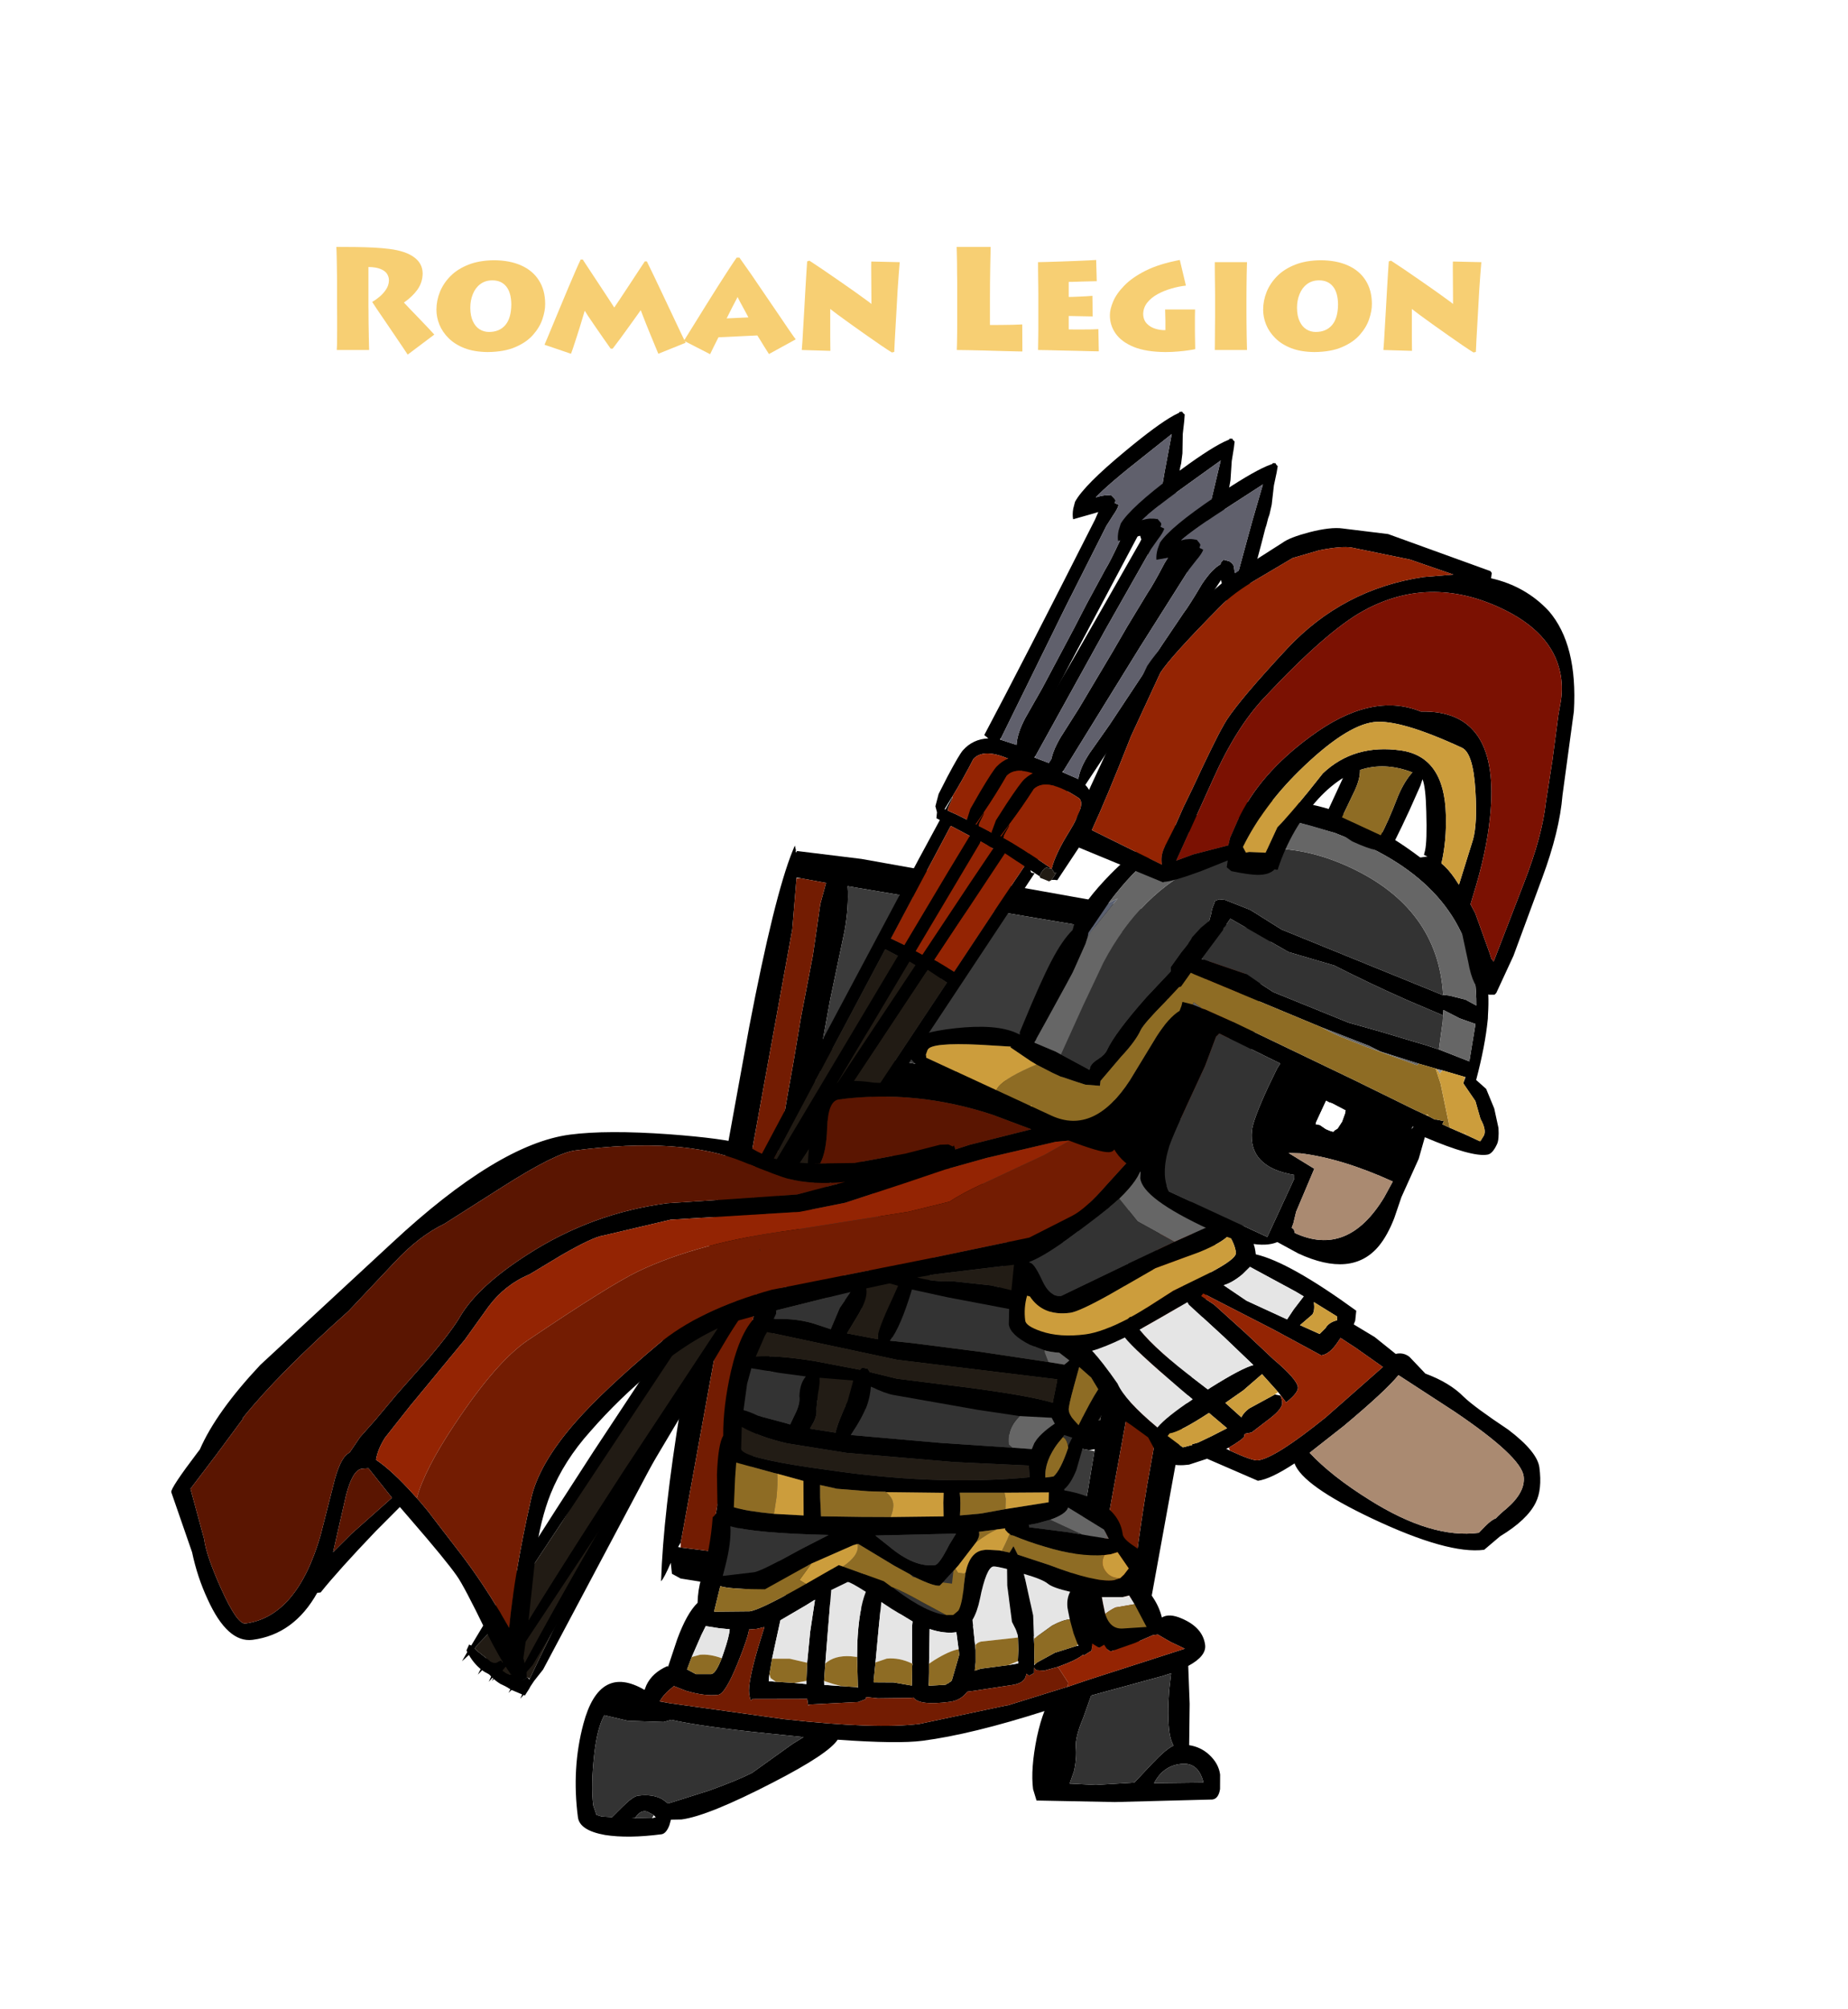 <?xml version="1.0" encoding="UTF-8" standalone="no"?>
<svg xmlns:ffdec="https://www.free-decompiler.com/flash" xmlns:xlink="http://www.w3.org/1999/xlink" ffdec:objectType="frame" height="240.55px" width="221.3px" xmlns="http://www.w3.org/2000/svg">
  <g transform="matrix(1.0, 0.0, 0.0, 1.0, 10.2, 26.35)">
    <use ffdec:characterId="196" height="60.5" transform="matrix(1.468, 0.267, -0.267, 1.468, 83.65, 73.874)" width="40.25" xlink:href="#shape0"/>
    <use ffdec:characterId="209" height="222.7" transform="matrix(0.687, 0.365, -0.365, 0.687, 125.834, 19.991)" width="15.5" xlink:href="#shape1"/>
    <use ffdec:characterId="209" height="222.7" transform="matrix(0.669, 0.398, -0.398, 0.669, 131.974, 22.952)" width="15.5" xlink:href="#shape1"/>
    <use ffdec:characterId="209" height="222.7" transform="matrix(0.649, 0.43, -0.43, 0.649, 137.313, 25.63)" width="15.5" xlink:href="#shape1"/>
    <use ffdec:characterId="210" height="97.5" transform="matrix(0.925, -0.121, 0.121, 0.925, 5.341, 114.308)" width="174.55" xlink:href="#shape2"/>
    <use ffdec:characterId="211" height="92.0" transform="matrix(0.845, 0.391, -0.391, 0.845, 132.503, 25.468)" width="74.05" xlink:href="#shape3"/>
    <filter id="filter11">
      <feColorMatrix in="SourceGraphic" result="filterResult0" type="matrix" values="0 0 0 0 0.0,0 0 0 0 0.0,0 0 0 0 0.0,0 0 0 1 0"/>
      <feConvolveMatrix divisor="4.0" in="filterResult0" kernelMatrix="1 1 1 1" order="2 2" result="filterResult1"/>
      <feComposite in="SourceGraphic" in2="filterResult1" operator="over" result="filterResult2"/>
    </filter>
    <use ffdec:characterId="194" filter="url(#filter11)" height="15.6" transform="matrix(1.0, 0.0, 0.0, 1.0, 30.15, 1.9)" width="146.4" xlink:href="#text0"/>
  </g>
  <defs>
    <g id="shape0" transform="matrix(1.0, 0.0, 0.0, 1.0, 12.9, 30.5)">
      <path d="M27.0 -30.0 L27.0 -29.8 27.0 -29.5 27.2 -28.15 27.1 -28.0 26.65 -28.0 26.65 -27.95 27.05 -23.85 27.05 26.15 27.0 26.25 27.25 26.4 27.35 26.55 Q26.65 27.55 26.55 28.85 L26.35 28.85 26.05 29.5 25.95 28.9 24.45 28.95 Q10.85 29.0 -10.4 29.5 L-11.15 29.25 -11.4 28.4 Q-11.7 29.7 -11.9 30.0 -12.7 24.65 -12.85 15.95 L-12.9 0.95 -12.9 -15.0 Q-12.8 -25.7 -12.0 -29.55 L-11.9 -30.0 -11.75 -29.65 -11.75 -29.6 -11.75 -29.55 -11.7 -29.45 -11.65 -29.6 -6.45 -29.9 25.95 -30.0 26.05 -30.5 26.2 -30.05 26.2 -30.0 27.0 -30.0 M22.5 -27.9 L22.5 26.35 25.65 26.2 Q25.2 21.65 25.1 15.45 L25.05 0.45 25.05 -15.5 Q25.1 -23.8 25.65 -27.95 L22.5 -27.9 M20.0 -15.55 L19.75 -23.0 Q19.8 -26.35 20.6 -27.9 L-7.15 -27.55 Q-6.75 -25.95 -6.75 -23.95 L-6.9 -18.35 -6.9 -14.4 -6.4 -14.5 20.05 -14.5 20.0 -15.55 M-6.6 -5.25 L-5.9 -6.0 0.25 -6.0 0.25 -6.8 0.2 -8.1 0.25 -8.35 0.05 -8.35 0.0 -9.15 0.05 -10.0 0.25 -10.35 4.1 -10.5 4.3 -10.35 4.4 -10.25 4.8 -10.05 5.0 -9.75 5.0 -6.0 10.6 -6.0 11.0 -7.4 11.0 -7.75 11.45 -7.95 11.5 -8.0 11.55 -8.0 Q14.0 -8.95 14.75 -6.05 L14.75 -6.0 20.3 -6.0 20.1 -12.4 8.5 -12.0 -6.9 -12.5 -6.9 -7.1 -6.9 -5.3 -6.85 -4.35 -6.6 -5.25 M5.0 -2.1 L4.95 2.25 4.85 3.1 7.1 3.1 10.5 3.1 10.5 0.5 10.55 0.5 10.5 -2.3 10.5 -3.5 7.0 -3.5 5.0 -3.5 5.0 -2.1 M15.0 -1.5 L15.0 2.05 14.9 2.65 15.0 3.15 17.6 3.25 20.5 3.5 20.35 -3.7 15.0 -3.55 15.0 -1.5 M-6.4 12.4 Q-6.35 11.4 -3.05 11.05 3.0 10.35 20.45 11.0 L20.5 6.0 15.75 5.55 14.8 5.5 14.65 5.75 Q14.1 6.5 12.5 6.5 L11.0 6.25 11.0 5.35 4.65 5.25 4.4 5.25 4.3 5.5 4.35 5.5 4.6 5.5 5.0 6.5 4.15 7.1 Q3.35 7.5 2.5 7.5 L0.0 7.25 0.0 5.25 -2.3 5.25 -6.7 4.95 -6.5 12.35 -6.4 15.3 -6.5 26.8 3.0 26.5 20.9 26.4 Q20.35 24.6 20.35 22.4 L20.5 16.8 20.45 13.55 20.45 13.5 20.45 13.35 20.0 13.5 -6.05 13.5 -6.2 13.35 -6.4 12.4 M0.0 -3.65 L-0.3 -3.65 -6.85 -4.05 -6.75 3.6 -3.0 3.25 0.0 3.15 0.0 -3.65 M-10.9 -27.5 L-11.3 -27.5 -11.3 -27.45 -10.9 -23.35 -10.9 26.65 -11.05 27.05 -10.85 27.05 -8.1 26.9 Q-8.55 25.4 -8.55 23.35 L-8.4 18.05 -8.45 12.85 -8.4 7.55 Q-8.9 -2.1 -8.9 -12.85 L-8.95 -16.55 -8.9 -21.6 -9.05 -25.75 -8.9 -27.5 -10.9 -27.5" fill="#000000" fill-rule="evenodd" stroke="none"/>
      <path d="M4.6 5.5 L4.35 5.5 4.4 5.25 4.65 5.25 4.6 5.5 M-6.5 12.35 L-6.4 12.4 -6.5 12.35" fill="#71695b" fill-rule="evenodd" stroke="none"/>
      <path d="M20.0 -15.55 L20.05 -14.5 -6.4 -14.5 -6.9 -14.4 -6.9 -18.35 -6.75 -23.95 Q-6.75 -25.95 -7.15 -27.55 L20.6 -27.9 Q19.8 -26.35 19.75 -23.0 L20.0 -15.55 M15.0 -1.5 L15.0 -3.55 20.35 -3.7 20.5 3.5 17.6 3.25 15.0 3.15 14.9 2.65 15.0 2.05 15.0 -1.5 M5.0 -2.1 L5.0 -3.5 7.0 -3.5 10.5 -3.5 10.5 -2.3 10.55 0.5 10.5 0.5 10.5 3.1 7.1 3.1 4.85 3.1 4.95 2.25 5.0 -2.1 M-6.4 12.4 L-6.2 13.35 -6.05 13.5 20.0 13.5 20.45 13.5 20.45 13.55 20.5 16.8 20.35 22.4 Q20.35 24.6 20.9 26.4 L3.0 26.5 -6.5 26.8 -6.4 15.3 -6.5 12.35 -6.4 12.4 M0.0 -3.65 L0.0 3.15 -3.0 3.25 -6.75 3.6 -6.85 -4.05 -0.3 -3.65 0.0 -3.65" fill="#3b3b3b" fill-rule="evenodd" stroke="none"/>
      <path d="M-6.9 -5.3 L-6.9 -7.1 -6.9 -12.5 8.5 -12.0 20.1 -12.4 20.3 -6.0 14.75 -6.0 14.75 -6.05 Q14.0 -8.95 11.55 -8.0 L11.5 -8.0 11.45 -7.95 11.0 -7.75 11.0 -7.4 10.6 -6.0 5.0 -6.0 5.0 -9.75 4.8 -10.05 4.4 -10.25 4.3 -10.35 4.1 -10.5 0.25 -10.35 0.05 -10.0 0.0 -9.15 0.05 -8.35 0.25 -8.35 0.2 -8.1 0.25 -6.8 0.25 -6.0 -5.9 -6.0 -6.6 -5.25 -6.9 -5.3 M4.65 5.25 L11.0 5.35 11.0 6.25 12.5 6.5 Q14.1 6.5 14.65 5.75 L14.8 5.5 15.75 5.55 20.5 6.0 20.45 11.0 Q3.0 10.35 -3.05 11.05 -6.35 11.4 -6.4 12.4 L-6.5 12.35 -6.7 4.95 -2.3 5.25 0.0 5.25 0.0 7.25 2.5 7.5 Q3.35 7.5 4.15 7.1 L5.0 6.5 4.6 5.5 4.65 5.25" fill="#413d34" fill-rule="evenodd" stroke="none"/>
      <path d="M22.5 -27.9 L25.65 -27.95 Q25.1 -23.8 25.05 -15.5 L25.05 0.45 25.1 15.45 Q25.2 21.65 25.65 26.2 L22.5 26.35 22.5 -27.9 M-11.3 -27.45 L-10.9 -27.5 -8.9 -27.5 -9.05 -25.75 -8.9 -21.6 -8.95 -16.55 -8.9 -12.85 Q-8.9 -2.1 -8.4 7.55 L-8.45 12.85 -8.4 18.05 -8.55 23.35 Q-8.55 25.4 -8.1 26.9 L-10.85 27.05 -10.9 26.65 -10.9 -23.35 -11.3 -27.45" fill="#731c02" fill-rule="evenodd" stroke="none"/>
    </g>
    <g id="shape1" transform="matrix(1.0, 0.0, 0.0, 1.0, 10.0, 160.0)">
      <path d="M2.9 -87.0 L1.2 -87.0 1.5 -86.75 2.0 -86.95 2.0 57.1 1.6 59.3 1.5 60.3 1.5 60.7 1.4 61.95 1.2 61.95 1.0 62.7 0.95 62.0 -0.75 62.15 Q-2.45 62.15 -4.15 61.3 L-4.5 62.7 -4.6 61.1 -4.85 60.9 -5.0 59.95 -4.65 59.9 Q-5.25 47.25 -5.45 24.65 L-5.5 -10.9 -5.5 -21.65 -5.45 -80.15 -5.4 -87.0 -6.0 -87.0 -6.35 -87.85 -7.0 -88.55 -7.45 -90.45 -7.5 -93.5 Q-7.5 -97.3 -7.3 -98.15 -6.75 -100.4 -4.7 -101.6 L-5.5 -101.75 Q-5.5 -114.1 -6.0 -139.05 L-6.1 -140.3 -6.6 -139.8 -9.0 -137.5 Q-9.45 -138.05 -9.75 -138.95 L-10.0 -140.0 Q-10.0 -142.85 -6.8 -150.6 -4.4 -156.45 -2.8 -158.9 L-2.3 -159.6 -2.25 -159.85 -2.1 -159.85 -2.0 -160.0 -1.65 -159.85 -1.4 -159.8 -1.0 -158.9 -0.25 -157.0 1.1 -154.35 1.65 -152.9 1.8 -152.3 2.15 -151.3 2.3 -150.75 Q5.5 -141.65 5.5 -140.05 L5.3 -138.35 Q5.5 -138.0 4.25 -138.0 3.35 -138.0 1.55 -139.85 L1.0 -140.4 1.0 -102.6 Q2.05 -102.35 2.9 -101.65 5.2 -99.75 5.5 -95.5 L5.5 -88.0 5.1 -87.8 4.75 -87.55 4.75 -88.05 Q4.75 -89.3 4.6 -88.65 L3.8 -89.0 Q3.0 -91.25 2.9 -95.45 2.7 -100.35 1.25 -100.35 -4.6 -100.35 -5.25 -97.7 -5.2 -94.25 -5.4 -91.05 L-5.55 -88.8 -5.4 -88.85 -5.35 -91.1 -5.25 -90.75 -5.15 -89.3 -5.0 -88.85 Q-2.2 -89.1 3.55 -89.0 L3.65 -88.9 3.05 -88.7 Q2.8 -88.45 2.8 -87.65 L2.9 -87.0 M-2.95 -102.3 L-0.4 -102.75 Q-1.15 -104.35 -1.15 -107.05 L-1.0 -112.35 -1.0 -122.5 -1.05 -126.95 -1.0 -133.0 Q-0.9 -134.35 -1.1 -138.25 -1.1 -141.0 -0.4 -142.35 L-0.5 -142.6 -0.4 -143.2 0.5 -143.5 Q1.3 -143.5 1.6 -143.1 2.1 -142.45 2.8 -142.1 L0.0 -150.6 -1.75 -156.2 -3.8 -151.5 Q-6.85 -144.6 -7.5 -142.1 -6.5 -143.15 -5.5 -143.5 L-4.75 -143.25 Q-4.55 -143.15 -4.5 -142.7 L-3.85 -142.75 Q-3.7 -142.1 -3.85 -140.9 L-4.0 -139.0 -3.7 -124.85 -3.0 -102.6 -3.05 -102.3 -2.95 -102.3 M0.1 -87.0 L-3.5 -87.0 -3.5 -67.35 0.05 -67.5 0.05 -80.15 0.1 -87.0 M0.85 59.3 Q0.25 46.7 0.05 24.65 L0.0 -10.9 0.0 -21.65 0.05 -65.5 -3.5 -65.5 -3.5 57.1 -3.9 59.3 -3.95 60.0 -3.25 60.1 -0.9 60.3 Q-0.2 60.3 0.1 59.85 0.35 59.3 0.5 59.3 L0.85 59.45 0.85 59.3" fill="#000000" fill-rule="evenodd" stroke="none"/>
      <path d="M-3.0 -102.6 L-3.7 -124.85 -4.0 -139.0 -3.85 -140.9 Q-3.7 -142.1 -3.85 -142.75 L-4.5 -142.7 Q-4.55 -143.15 -4.75 -143.25 L-5.5 -143.5 Q-6.5 -143.15 -7.5 -142.1 -6.85 -144.6 -3.8 -151.5 L-1.75 -156.2 0.0 -150.6 2.8 -142.1 Q2.1 -142.45 1.6 -143.1 1.3 -143.5 0.5 -143.5 L-0.4 -143.2 -0.5 -142.6 -0.4 -142.35 Q-1.1 -141.0 -1.1 -138.25 -0.9 -134.35 -1.0 -133.0 L-1.05 -126.95 -1.0 -122.5 -1.0 -112.35 -1.15 -107.05 Q-1.15 -104.35 -0.4 -102.75 L-2.95 -102.3 -3.0 -102.6" fill="#60606c" fill-rule="evenodd" stroke="none"/>
      <path d="M2.9 -87.0 L2.8 -87.65 Q2.8 -88.45 3.05 -88.7 L3.65 -88.9 3.8 -89.0 4.6 -88.65 Q4.75 -89.3 4.75 -88.05 L4.75 -87.55 4.55 -87.15 3.8 -87.0 3.1 -86.85 2.9 -87.0 M0.5 59.3 Q0.35 59.3 0.1 59.85 -0.2 60.3 -0.9 60.3 L-3.25 60.1 -3.95 60.0 -3.9 59.3 -3.5 57.1 -3.5 -65.5 0.05 -65.5 0.0 -21.65 0.0 -10.9 0.05 24.65 Q0.25 46.7 0.85 59.3 L0.5 59.3" fill="#211b14" fill-rule="evenodd" stroke="none"/>
      <path d="M3.65 -88.9 L3.55 -89.0 Q-2.2 -89.1 -5.0 -88.85 L-5.15 -89.3 -5.25 -90.75 -5.35 -91.1 -5.4 -91.05 Q-5.2 -94.25 -5.25 -97.7 -4.6 -100.35 1.25 -100.35 2.7 -100.35 2.9 -95.45 3.0 -91.25 3.8 -89.0 L3.65 -88.9 M0.1 -87.0 L0.05 -80.15 0.05 -67.5 -3.5 -67.35 -3.5 -87.0 0.1 -87.0" fill="#942403" fill-rule="evenodd" stroke="none"/>
    </g>
    <g id="shape2" transform="matrix(1.0, 0.0, 0.0, 1.0, 106.0, 38.7)">
      <path d="M14.9 -27.4 L12.4 -27.5 7.9 -27.05 3.35 -26.6 -2.2 -25.8 -7.5 -24.75 -15.4 -23.25 -21.35 -22.85 -37.9 -24.0 -42.3 -23.55 -46.75 -23.1 Q-48.05 -23.1 -52.4 -21.3 L-56.75 -19.4 Q-60.05 -18.5 -62.5 -16.0 L-66.1 -12.15 -74.15 -4.65 -77.85 -1.05 Q-79.0 0.3 -79.4 1.65 -77.55 3.25 -75.15 6.75 L-74.4 7.85 -73.55 9.2 -73.35 9.55 -73.3 9.65 -70.05 15.25 Q-68.0 18.85 -66.15 23.1 L-65.25 25.25 Q-63.65 18.3 -60.35 9.3 -58.8 4.9 -53.3 0.1 -49.3 -3.4 -41.65 -8.3 -35.8 -12.05 -26.2 -13.4 L-5.75 -14.75 7.45 -15.75 13.25 -17.8 Q15.1 -18.45 18.15 -21.15 L21.75 -24.2 21.3 -25.3 Q20.55 -26.4 18.35 -26.95 L14.9 -27.4 M9.5 -29.5 L4.8 -32.0 Q-4.55 -36.5 -14.5 -36.5 -15.9 -36.5 -16.45 -33.1 -16.95 -30.0 -17.95 -28.65 L-18.65 -28.75 -13.55 -28.15 -6.9 -28.5 -2.35 -29.05 -1.3 -28.95 -0.75 -28.6 Q-0.55 -28.95 -0.5 -28.2 L1.4 -28.55 9.5 -29.5 M13.5 -29.5 Q22.1 -29.15 23.8 -24.85 L30.3 -19.05 Q36.0 -13.7 36.0 -10.25 L36.0 -9.85 Q40.15 -8.3 47.85 -1.0 L47.55 0.25 47.3 0.7 49.75 2.65 52.15 5.15 Q53.15 5.05 53.85 5.75 L55.6 8.15 Q58.55 9.7 60.1 11.75 61.25 13.2 65.2 16.65 68.55 19.95 68.55 22.0 68.55 24.85 67.5 26.4 66.15 28.45 62.4 30.1 L60.15 31.55 Q55.5 31.55 46.4 25.7 38.1 20.35 37.45 17.4 34.15 19.0 32.5 19.0 L26.4 15.35 24.0 15.8 Q21.1 15.8 20.2 14.15 L19.25 11.65 17.3 9.8 15.25 8.0 14.6 6.9 10.9 11.55 9.55 14.65 Q8.6 16.3 7.7 16.85 L7.7 17.0 Q10.75 17.95 12.5 19.55 14.4 21.3 14.4 23.55 14.4 24.2 15.7 25.3 17.0 26.45 17.0 27.0 17.0 28.5 16.0 29.95 L15.85 30.2 Q16.65 30.85 17.2 32.1 17.85 33.4 18.0 34.8 19.0 34.35 20.5 35.25 23.05 36.75 23.05 39.0 23.05 40.45 20.55 41.4 L20.1 46.25 19.35 51.5 Q20.75 51.9 21.7 53.0 22.8 54.3 22.8 55.75 L22.55 57.6 Q22.2 58.8 21.4 58.8 L8.95 57.5 -1.0 56.0 -1.25 54.5 Q-1.25 51.9 0.1 47.95 0.8 46.0 1.5 44.75 -8.15 46.5 -14.5 46.5 -17.7 46.5 -25.3 44.95 -26.7 46.6 -34.2 49.3 -43.05 52.5 -46.5 52.5 L-47.85 52.35 -48.15 53.05 Q-48.7 54.05 -49.3 54.05 -53.6 54.05 -56.5 53.2 -59.65 52.2 -59.65 50.5 -59.65 44.15 -57.4 38.7 -54.35 31.3 -49.05 35.4 L-48.75 34.85 Q-47.8 33.35 -45.75 32.75 L-45.65 32.85 -45.65 32.8 -44.05 29.5 Q-42.4 26.35 -40.85 25.2 -40.6 23.55 -39.95 22.1 -38.3 18.5 -37.5 14.55 -37.4 14.55 -36.85 14.0 L-36.8 14.05 -36.8 14.0 -36.25 9.2 Q-35.6 5.35 -34.8 4.35 -34.35 0.65 -32.75 -3.7 -30.85 -8.8 -28.45 -10.4 L-31.25 -10.0 Q-36.3 -9.05 -42.65 -5.1 -47.4 -2.15 -51.65 1.6 -55.5 4.9 -57.75 8.9 -59.45 11.95 -60.65 16.3 L-62.75 25.0 -63.95 29.35 -63.75 31.0 -63.85 31.9 -64.25 32.1 -65.0 32.4 -65.75 31.2 -65.85 31.2 -65.85 31.1 Q-66.95 29.05 -68.25 25.3 -70.3 19.15 -71.05 17.75 -72.2 15.55 -75.9 9.95 L-77.15 8.05 -80.65 10.75 Q-86.05 15.1 -88.65 17.6 L-89.1 17.6 Q-92.75 22.5 -98.1 22.5 -101.35 22.5 -103.15 16.6 -104.1 13.6 -104.35 10.35 L-106.0 2.35 Q-106.0 1.8 -102.0 -2.25 L-101.65 -2.6 Q-98.95 -7.1 -92.55 -12.35 L-73.8 -25.65 Q-58.6 -36.5 -49.3 -36.5 -44.55 -36.5 -36.7 -34.9 -29.7 -33.45 -27.1 -32.3 -25.8 -31.15 -24.3 -30.35 -22.75 -29.5 -19.55 -28.9 L-19.5 -28.9 -18.9 -31.85 -18.05 -35.05 Q-16.8 -37.6 -16.1 -38.05 -14.25 -39.35 -9.75 -38.05 -0.75 -36.6 4.7 -34.45 9.4 -32.55 12.95 -29.5 L13.5 -29.5 M19.55 -19.2 L19.1 -18.9 Q17.35 -17.7 12.25 -14.9 8.9 -13.1 7.05 -12.65 L7.05 -12.55 Q7.6 -12.55 8.35 -10.15 9.05 -7.8 10.55 -7.8 L19.95 -10.9 25.85 -12.8 31.7 -14.55 28.25 -18.0 Q23.0 -22.3 23.0 -22.9 L23.0 -23.1 22.95 -22.95 Q22.45 -21.35 19.55 -19.2 M6.55 -8.25 L6.35 -8.7 6.3 -8.6 6.2 -8.4 Q5.55 -6.9 5.55 -5.25 5.55 -4.55 7.35 -3.65 9.65 -2.5 13.0 -2.5 15.1 -2.5 18.6 -3.75 L19.0 -4.0 19.05 -3.95 19.8 -4.25 Q20.7 -4.6 24.9 -6.6 L29.8 -8.25 Q33.5 -9.6 33.5 -10.4 33.5 -11.5 32.9 -12.75 31.85 -11.85 28.75 -11.05 L23.0 -9.75 16.7 -7.15 Q12.55 -5.5 11.4 -5.5 7.9 -5.5 6.55 -8.25 M4.3 -9.35 L5.05 -12.55 -5.1 -12.65 -7.5 -12.55 Q-5.3 -11.65 -3.15 -11.5 L1.8 -10.3 4.3 -9.35 M7.8 0.4 L9.8 1.0 10.5 0.55 9.35 -0.6 Q8.35 -0.8 7.5 -1.15 L5.75 -2.1 Q3.4 -3.7 3.4 -5.05 L3.7 -7.0 -3.9 -9.5 -8.35 -11.1 Q-10.45 -6.45 -12.0 -4.95 L-9.1 -4.25 -0.75 -2.05 7.8 0.4 M13.55 -0.3 Q14.6 1.1 16.25 4.3 16.9 6.55 20.6 10.55 21.9 9.35 25.55 7.55 L24.05 5.9 Q18.9 0.2 17.95 -1.45 15.25 -0.55 13.55 -0.3 M28.35 -5.45 L29.85 -4.15 33.35 -0.05 36.5 3.8 Q39.15 6.7 39.15 7.75 39.15 8.45 37.4 9.5 L36.85 8.55 36.55 8.05 34.8 5.5 32.15 7.25 29.65 8.55 31.45 10.65 Q31.85 10.05 32.6 9.65 L36.1 8.3 36.7 8.5 Q36.9 8.6 36.9 9.4 36.9 10.2 35.1 11.25 L32.5 12.75 31.65 12.8 31.5 12.95 31.55 13.1 Q31.25 13.5 29.35 14.3 L29.0 14.4 29.45 14.7 Q32.15 16.4 32.85 16.4 35.1 16.4 42.2 12.05 L50.3 6.6 47.15 3.7 45.4 2.2 45.0 2.65 Q43.75 4.1 42.65 4.1 L37.05 0.05 28.65 -5.75 28.15 -5.55 28.35 -5.45 M26.65 -4.55 L26.65 -5.0 26.5 -4.9 22.65 -3.3 19.95 -2.2 Q21.8 0.8 26.4 5.3 L27.65 6.55 28.05 6.35 Q32.3 4.4 33.85 4.2 L30.55 0.1 26.65 -4.55 M34.0 -7.55 Q32.6 -6.65 31.4 -6.45 L34.05 -4.1 38.9 -1.05 39.9 -2.2 41.4 -3.7 40.45 -4.45 35.05 -8.35 34.0 -7.55 M45.25 -0.1 L45.3 -0.6 42.6 -2.8 Q42.6 -1.7 42.2 -1.25 L40.45 -0.1 42.8 1.35 43.65 0.7 Q44.05 0.15 44.9 -0.05 L45.25 -0.1 M52.15 7.9 Q50.25 9.7 44.35 13.45 L39.55 16.3 Q41.95 19.65 46.4 23.3 53.65 29.3 59.75 29.3 L60.7 28.55 Q61.6 27.85 62.15 27.75 62.75 27.25 63.65 26.7 66.4 24.9 66.4 22.85 66.4 20.3 58.65 13.45 L52.15 7.9 M22.05 11.5 L21.45 11.45 21.75 11.8 23.5 13.5 24.75 13.35 24.75 13.25 25.5 13.15 27.35 12.55 29.45 11.8 27.4 9.55 Q23.35 11.5 22.05 11.5 M10.7 3.8 Q9.6 6.4 9.6 6.85 9.6 7.55 10.15 8.3 L10.6 8.95 Q12.5 6.1 13.7 4.7 L13.0 3.1 11.65 1.55 10.7 3.8 M7.75 5.45 L8.5 3.25 8.65 2.75 -11.4 -2.4 -27.5 -8.1 -27.85 -7.65 -29.35 -5.15 Q-26.8 -5.05 -21.9 -3.6 L-16.3 -1.75 -16.0 -2.0 -15.3 -1.75 -15.1 -1.3 -11.75 0.0 -3.1 2.25 Q4.65 4.3 7.7 5.65 L7.75 5.45 M1.8 10.7 L4.25 11.2 4.65 10.5 Q5.5 9.4 7.6 8.35 L7.3 7.55 3.25 6.8 -2.0 5.3 -12.5 2.0 Q-13.45 1.7 -15.15 0.6 L-15.2 0.55 -15.2 0.6 Q-15.45 1.8 -16.0 2.9 -16.75 4.35 -18.55 6.4 L-7.25 8.9 1.8 10.7 M8.9 11.45 L9.6 10.4 9.55 10.4 8.6 9.95 8.4 10.2 7.7 10.85 Q5.65 12.95 5.5 15.05 L5.55 15.05 6.55 15.05 Q7.55 14.4 8.9 11.65 L8.9 11.45 M-0.1 18.4 L5.5 18.25 5.7 17.0 0.05 16.3 -5.65 15.55 Q-5.65 16.7 -6.0 18.45 L-3.6 18.55 -3.1 18.55 -0.1 18.4 M3.6 13.25 L-5.9 11.55 -19.4 8.6 -26.8 6.4 Q-30.15 5.15 -32.3 3.55 L-32.75 6.35 Q-32.75 7.45 -24.1 9.9 L-20.3 10.95 Q-7.65 14.35 3.5 14.75 L3.5 14.65 3.6 13.25 M5.4 20.5 L3.65 20.75 2.6 20.8 2.65 21.0 2.6 21.1 7.35 22.35 10.15 23.2 12.35 23.85 12.55 23.9 12.1 22.65 9.45 20.5 7.9 19.25 7.85 19.3 7.85 19.35 Q7.35 20.1 5.4 20.5 M-1.6 23.55 L-0.3 24.0 0.3 23.25 0.7 24.4 4.55 26.25 Q10.1 29.25 12.5 29.25 L13.35 29.1 13.9 28.7 14.6 28.0 13.45 25.75 12.55 25.9 11.75 25.9 Q8.35 25.7 4.3 23.85 2.25 22.95 0.45 21.9 L0.15 21.8 0.0 21.6 -0.15 21.5 -0.5 21.0 -0.45 20.85 -1.55 20.85 -2.85 20.85 -3.85 20.85 -3.85 21.1 Q-3.85 21.45 -4.35 22.1 L-4.4 22.15 -4.45 22.2 -7.05 24.8 -7.75 25.4 -9.3 26.7 -9.75 27.05 Q-10.5 27.05 -12.7 25.6 L-13.35 25.1 -15.2 23.75 -19.4 20.4 -19.5 20.4 -19.55 20.4 -19.75 20.4 -19.95 20.45 -20.05 20.45 -25.35 22.0 -25.7 22.1 -26.75 22.5 -32.05 24.6 Q-36.6 24.0 -37.7 23.45 L-37.7 23.5 -38.9 26.6 -34.35 27.15 Q-33.1 27.15 -27.6 24.95 L-26.75 24.6 -22.25 22.75 -21.75 23.0 -16.8 25.55 -15.85 26.45 -15.8 26.45 -15.35 26.9 Q-11.85 30.3 -9.4 30.9 L-9.0 30.95 -8.6 31.0 -8.5 31.0 -7.8 30.55 -7.65 30.35 Q-7.1 29.45 -6.6 27.15 L-6.25 25.85 Q-5.35 23.25 -3.6 23.25 L-3.5 23.25 -3.45 23.25 -3.35 23.25 -3.3 23.25 -3.25 23.25 -2.65 23.35 -1.6 23.55 M10.85 33.4 Q11.2 35.45 12.85 35.55 L15.9 35.75 15.25 34.0 14.75 32.65 14.2 31.45 13.35 31.55 10.7 31.2 10.75 32.1 10.85 33.4 M4.85 42.05 L7.6 41.5 20.4 39.15 18.7 38.05 17.2 36.9 16.55 36.9 14.1 37.6 11.0 38.25 Q10.6 38.25 10.2 37.3 L9.5 37.6 8.7 36.95 8.5 37.85 7.4 38.35 7.35 38.2 Q6.85 38.6 5.2 39.05 L3.95 39.35 2.15 39.6 1.1 39.4 0.9 39.05 0.8 39.75 0.15 40.0 -0.2 39.7 Q-0.45 40.95 -2.4 40.9 L-7.1 41.0 -8.0 41.0 Q-8.95 42.0 -10.4 42.0 -14.35 42.0 -14.95 40.85 L-15.3 40.85 -19.5 40.35 -20.95 40.0 -21.05 40.25 -22.05 40.5 -28.35 40.0 Q-28.5 40.5 -28.5 39.25 L-35.5 38.35 Q-35.8 38.85 -35.8 37.6 -35.8 36.2 -33.85 31.8 L-32.75 29.4 -33.75 29.5 -34.75 29.45 Q-34.95 30.35 -36.75 33.55 -38.85 37.25 -39.75 37.25 -41.45 37.25 -43.8 36.2 L-45.25 35.4 -45.8 35.75 Q-46.75 36.35 -47.3 37.1 L-47.35 37.1 -46.1 37.5 -31.75 41.45 Q-20.15 44.3 -14.6 44.3 L-3.25 43.4 -3.15 43.4 -3.05 43.4 -3.0 43.4 4.5 42.1 4.85 42.05 M8.8 30.7 L8.95 31.0 9.0 30.8 8.8 30.7 M6.25 33.5 L6.15 32.05 Q6.15 30.85 6.75 30.0 4.6 29.2 4.05 28.6 3.45 27.95 1.15 26.95 L1.25 27.75 1.65 32.4 1.3 36.05 1.15 37.4 1.1 37.85 1.05 38.0 1.05 38.2 1.0 38.6 0.95 38.75 1.1 38.6 1.15 38.6 Q1.3 38.45 1.6 38.35 L3.8 37.5 6.65 37.0 6.9 37.0 6.85 36.85 6.5 35.35 6.25 33.5 M6.35 46.2 Q4.95 48.6 4.9 49.85 4.85 51.2 4.3 52.8 L3.5 54.4 6.8 55.0 11.75 55.35 14.25 53.3 Q16.4 51.55 17.35 51.3 17.05 50.45 17.05 49.5 17.05 47.45 17.7 44.25 L18.25 42.05 17.15 42.25 7.7 43.55 6.35 46.2 M14.25 55.75 L20.55 56.5 Q20.25 53.7 17.85 53.75 15.65 53.75 14.25 55.75 M-95.65 -5.8 L-99.55 -1.75 -103.5 2.25 -103.05 5.55 -102.6 8.85 Q-102.6 11.05 -101.25 15.5 -99.8 20.3 -98.75 20.3 -92.05 20.3 -87.7 10.3 L-84.95 3.4 Q-83.75 0.6 -82.65 0.3 L-81.05 -1.5 -78.8 -3.45 -75.65 -6.35 -71.0 -10.4 Q-67.55 -13.55 -66.25 -15.25 -63.5 -18.75 -56.7 -21.95 -47.85 -26.15 -38.05 -26.15 L-29.7 -25.6 -21.4 -25.1 -15.05 -25.9 Q-19.3 -26.05 -22.25 -27.25 -23.3 -27.65 -27.7 -30.15 -35.1 -34.4 -48.9 -34.4 -51.4 -34.4 -58.6 -31.05 L-66.75 -27.25 Q-70.25 -26.1 -73.85 -23.1 L-80.4 -17.75 Q-90.45 -10.9 -95.65 -5.9 L-95.65 -5.8 M-26.45 -9.65 Q-23.25 -9.35 -20.9 -8.15 L-19.35 -7.4 -17.85 -9.95 -16.2 -11.8 -19.05 -11.5 -26.0 -10.7 -26.0 -10.35 -26.45 -9.65 M-30.1 -3.75 L-30.9 -1.85 -31.8 1.45 Q-31.15 1.7 -30.05 2.4 L-26.65 3.8 -26.1 4.05 -25.55 3.2 Q-24.6 1.85 -24.5 1.0 -24.3 -0.9 -23.3 -1.8 L-26.45 -2.65 -30.1 -3.75 M-21.55 -1.4 L-21.6 -1.4 -21.6 -1.35 Q-21.6 -0.7 -22.05 0.6 L-22.5 2.5 Q-22.5 3.35 -23.15 4.25 L-23.65 4.9 -23.0 5.1 -20.45 5.85 Q-20.1 4.75 -18.4 2.05 L-17.45 -0.2 -17.3 -0.5 -17.35 -0.5 -21.55 -1.4 M-13.5 -5.5 Q-13.5 -6.35 -11.0 -10.25 L-10.05 -11.8 -11.1 -12.25 -14.15 -12.0 -14.15 -11.8 Q-14.15 -10.6 -15.75 -8.6 L-17.35 -6.6 -13.55 -5.35 -13.5 -5.35 -13.5 -5.5 M-14.85 17.5 L-8.1 18.3 -7.9 16.55 -7.7 15.3 -15.05 14.25 -15.05 14.2 -17.25 13.85 -21.25 13.0 -21.5 12.9 -23.3 12.25 -23.5 13.85 -23.7 16.25 -18.55 17.0 -14.85 17.5 M-15.55 21.2 Q-12.65 24.35 -10.0 24.35 -9.45 24.35 -7.85 22.0 L-6.8 20.7 -17.1 19.6 -15.55 21.2 M-29.65 15.15 L-25.9 15.85 -25.35 11.45 -28.55 10.1 -28.95 9.95 -33.6 8.0 -34.0 9.95 -34.65 13.65 Q-33.1 14.35 -29.65 15.15 M-37.2 22.2 L-33.15 22.25 Q-32.25 22.25 -26.95 20.15 L-23.05 18.75 Q-32.4 17.3 -35.4 16.0 -35.55 18.1 -36.7 20.95 L-37.2 22.2 M-21.45 34.75 L-21.2 33.05 Q-20.45 28.75 -19.25 26.6 -21.1 25.05 -21.4 25.05 L-23.65 25.8 -23.65 25.9 -24.8 31.25 -25.75 35.75 -26.05 37.25 -26.1 37.75 -23.9 38.2 -22.15 38.55 -21.85 38.65 -21.85 38.6 -21.45 34.75 M-27.9 34.65 L-27.0 30.75 -25.85 26.75 -27.05 27.3 -30.6 28.8 -31.75 32.0 -32.3 33.55 -32.9 35.5 -33.1 36.35 -32.2 36.55 -29.9 37.0 -28.35 37.35 -28.3 36.95 -27.9 34.65 M-38.7 32.65 L-38.35 31.95 Q-37.4 30.05 -37.2 29.1 L-38.5 28.8 -40.2 28.3 -40.9 29.35 -42.5 32.0 -43.3 33.5 -42.25 34.25 -40.3 34.5 Q-39.7 34.5 -38.7 32.65 M-31.15 44.75 L-29.6 44.05 -34.05 43.0 Q-42.3 41.05 -46.15 39.65 L-47.15 39.8 -51.7 39.05 -54.6 37.95 Q-55.7 39.45 -56.5 42.65 -57.5 46.7 -57.5 49.25 L-57.25 50.5 -56.6 50.8 -55.3 51.05 -53.8 49.9 Q-52.3 48.75 -51.65 48.75 -49.7 48.75 -48.55 49.65 L-47.95 50.25 -42.6 49.3 Q-38.9 48.5 -36.75 47.75 L-31.15 44.75 M-0.65 34.95 Q-0.65 34.35 -0.8 33.85 L-1.15 32.85 -1.15 28.15 -0.9 26.05 Q-2.3 25.5 -2.6 25.5 -3.5 25.5 -4.85 29.4 -5.4 31.0 -6.15 31.95 L-6.25 35.85 -6.45 37.4 -6.7 38.45 -5.9 38.3 -2.3 38.3 -1.05 38.25 -1.05 38.1 -1.0 38.1 -1.05 37.95 -1.05 37.9 -0.8 36.5 -0.65 34.95 M-8.4 36.15 L-8.4 34.8 -8.4 33.25 -8.5 33.25 Q-10.0 33.25 -11.75 32.4 L-12.05 34.45 -12.4 36.8 -12.55 37.95 -12.75 39.25 -12.8 39.35 -12.8 39.6 -10.75 39.75 -10.65 39.75 -10.5 39.7 -10.45 39.65 -10.35 39.65 -10.25 39.6 -10.1 39.5 -10.05 39.5 -10.0 39.45 -9.95 39.45 -9.85 39.35 -9.8 39.35 -8.4 36.15 M-14.55 36.5 L-14.15 33.35 -13.95 31.8 -13.8 31.15 -16.3 29.15 -17.45 28.15 -18.25 31.55 -19.2 35.75 -19.75 38.1 -19.75 38.25 -17.2 38.6 -14.95 39.3 -14.6 36.9 -14.6 36.85 -14.5 36.5 -14.55 36.5 M-86.3 12.6 L-83.75 10.65 -78.0 6.75 -80.5 2.6 -80.45 2.6 -81.35 2.55 Q-82.55 2.55 -83.8 5.65 L-86.35 12.55 -86.4 12.7 -86.3 12.6 M-50.25 51.85 L-49.75 51.8 -49.95 51.5 -50.7 50.95 Q-51.55 50.55 -52.35 51.5 L-52.85 51.5 -52.2 51.55 -50.25 51.85" fill="#000000" fill-rule="evenodd" stroke="none"/>
      <path d="M4.3 -9.35 L1.8 -10.3 -3.15 -11.5 Q-5.3 -11.65 -7.5 -12.55 L-5.1 -12.65 5.05 -12.55 4.3 -9.35 M7.7 5.65 Q4.65 4.3 -3.1 2.25 L-11.75 0.0 -15.1 -1.3 -15.3 -1.75 -16.0 -2.0 -16.3 -1.75 -21.9 -3.6 Q-26.8 -5.05 -29.35 -5.15 L-27.85 -7.65 -27.5 -8.1 -11.4 -2.4 8.65 2.75 8.5 3.25 7.75 5.45 7.7 5.65 M3.6 13.25 L3.5 14.65 3.5 14.75 Q-7.65 14.35 -20.3 10.95 L-24.1 9.9 Q-32.75 7.45 -32.75 6.35 L-32.3 3.55 Q-30.15 5.15 -26.8 6.4 L-19.4 8.6 -5.9 11.55 3.6 13.25 M-21.6 -1.35 L-21.55 -1.4 -17.35 -0.5 -17.45 -0.2 -18.4 2.05 Q-20.1 4.75 -20.45 5.85 L-23.0 5.1 -23.65 4.9 -23.15 4.25 Q-22.5 3.35 -22.5 2.5 L-22.05 0.6 Q-21.6 -0.7 -21.6 -1.35 M-13.55 -5.35 L-17.35 -6.6 -15.75 -8.6 Q-14.15 -10.6 -14.15 -11.8 L-14.15 -12.0 -11.1 -12.25 -10.05 -11.8 -11.0 -10.25 Q-13.5 -6.35 -13.5 -5.5 L-13.55 -5.35" fill="#221c15" fill-rule="evenodd" stroke="none"/>
      <path d="M25.85 -12.8 L21.5 -16.0 19.55 -19.2 Q22.45 -21.35 22.95 -22.95 L23.0 -22.9 Q23.0 -22.3 28.25 -18.0 L31.7 -14.55 25.85 -12.8 M7.5 -1.15 Q8.35 -0.8 9.35 -0.6 L10.5 0.55 9.8 1.0 7.8 0.4 7.5 -0.85 7.5 -1.15 M1.8 10.7 L1.4 10.25 Q1.4 8.2 3.25 6.8 L7.3 7.55 7.6 8.35 Q5.5 9.4 4.65 10.5 L4.25 11.2 1.8 10.7 M10.15 23.2 L9.2 22.9 6.9 21.45 5.4 20.5 Q7.35 20.1 7.85 19.35 L7.85 19.3 7.9 19.25 9.45 20.5 12.1 22.65 12.55 23.9 12.35 23.85 10.15 23.2" fill="#666666" fill-rule="evenodd" stroke="none"/>
      <path d="M19.55 -19.2 L21.5 -16.0 25.85 -12.8 19.95 -10.9 10.55 -7.8 Q9.05 -7.8 8.35 -10.15 7.6 -12.55 7.05 -12.55 L7.05 -12.65 Q8.9 -13.1 12.25 -14.9 17.35 -17.7 19.1 -18.9 L19.55 -19.2 M7.8 0.4 L-0.75 -2.05 -9.1 -4.25 -12.0 -4.95 Q-10.45 -6.45 -8.35 -11.1 L-3.9 -9.5 3.7 -7.0 3.4 -5.05 Q3.4 -3.7 5.75 -2.1 L7.5 -1.15 7.5 -0.85 7.8 0.4 M3.25 6.8 Q1.4 8.2 1.4 10.25 L1.8 10.7 -7.25 8.9 -18.55 6.4 Q-16.75 4.35 -16.0 2.9 -15.45 1.8 -15.2 0.6 L-15.15 0.6 Q-13.45 1.7 -12.5 2.0 L-2.0 5.3 3.25 6.8 M8.4 10.2 L8.6 9.95 9.55 10.4 9.6 10.4 8.9 11.45 Q8.85 10.45 8.4 10.2 M10.15 23.2 L7.35 22.35 2.6 21.1 2.65 21.0 2.6 20.8 3.65 20.75 5.4 20.5 6.9 21.45 9.2 22.9 10.15 23.2 M-9.4 30.9 Q-11.85 30.3 -15.35 26.9 L-15.8 26.45 Q-14.65 27.05 -12.05 29.0 L-9.4 30.9 M-37.7 23.5 L-37.7 23.45 -37.7 23.5 M-13.35 25.1 L-12.7 25.6 -13.0 25.5 -13.35 25.1 M-9.3 26.7 L-7.75 25.4 -8.15 27.0 -9.3 26.7 M14.25 55.75 Q15.65 53.75 17.85 53.75 20.25 53.7 20.55 56.5 L14.25 55.75 M6.35 46.2 L7.7 43.55 17.15 42.25 18.25 42.05 17.7 44.25 Q17.05 47.45 17.05 49.5 17.05 50.45 17.35 51.3 16.4 51.55 14.25 53.3 L11.75 55.35 6.8 55.0 3.5 54.4 4.3 52.8 Q4.85 51.2 4.9 49.85 4.95 48.6 6.35 46.2 M-30.1 -3.75 L-26.45 -2.65 -23.3 -1.8 Q-24.3 -0.9 -24.5 1.0 -24.6 1.85 -25.55 3.2 L-26.1 4.05 -26.65 3.8 -30.05 2.4 Q-31.15 1.7 -31.8 1.45 L-30.9 -1.85 -30.1 -3.75 M-26.45 -9.65 L-26.0 -10.35 -26.0 -10.7 -19.05 -11.5 -16.2 -11.8 -17.85 -9.95 -19.35 -7.4 -20.9 -8.15 Q-23.25 -9.35 -26.45 -9.65 M-15.55 21.2 L-17.1 19.6 -6.8 20.7 -7.85 22.0 Q-9.45 24.35 -10.0 24.35 -12.65 24.35 -15.55 21.2 M-37.2 22.2 L-36.7 20.95 Q-35.55 18.1 -35.4 16.0 -32.4 17.3 -23.05 18.75 L-26.95 20.15 Q-32.25 22.25 -33.15 22.25 L-37.2 22.2 M-31.15 44.75 L-36.75 47.75 Q-38.9 48.5 -42.6 49.3 L-47.95 50.25 -48.55 49.65 Q-49.7 48.75 -51.65 48.75 -52.3 48.75 -53.8 49.9 L-55.3 51.05 -56.6 50.8 -57.25 50.5 -57.5 49.25 Q-57.5 46.7 -56.5 42.65 -55.7 39.45 -54.6 37.95 L-51.7 39.05 -47.15 39.8 -46.15 39.65 Q-42.3 41.05 -34.05 43.0 L-29.6 44.05 -31.15 44.75 M-49.95 51.5 L-50.25 51.85 -52.2 51.55 -52.35 51.5 Q-51.55 50.55 -50.7 50.95 L-49.95 51.5" fill="#333333" fill-rule="evenodd" stroke="none"/>
      <path d="M13.55 -0.3 Q15.25 -0.55 17.95 -1.45 18.9 0.2 24.05 5.9 L25.55 7.55 Q21.9 9.35 20.6 10.55 16.9 6.55 16.25 4.3 14.6 1.1 13.55 -0.3 M26.5 -4.9 L26.65 -4.55 30.55 0.1 33.85 4.2 Q32.3 4.4 28.05 6.35 L27.65 6.55 26.4 5.3 Q21.8 0.8 19.95 -2.2 L22.65 -3.3 26.5 -4.9 M34.0 -7.55 L35.05 -8.35 40.45 -4.45 41.4 -3.7 39.9 -2.2 38.9 -1.05 34.05 -4.1 31.4 -6.45 Q32.6 -6.65 34.0 -7.55 M10.85 33.4 L10.75 32.1 10.7 31.2 13.35 31.55 14.2 31.45 14.75 32.65 12.25 32.75 Q11.4 33.05 10.85 33.4 M1.3 36.05 L1.65 32.4 1.25 27.75 1.15 26.95 Q3.45 27.95 4.05 28.6 4.6 29.2 6.75 30.0 6.15 30.85 6.15 32.05 L6.25 33.5 Q5.35 33.45 3.9 34.0 L1.4 35.35 1.3 36.05 M6.85 36.85 L6.9 37.0 6.65 37.0 6.85 36.85 M1.1 38.6 L0.95 38.75 1.0 38.6 1.1 38.6 M-25.75 35.75 L-24.8 31.25 -23.65 25.9 -23.65 25.8 -21.4 25.05 Q-21.1 25.05 -19.25 26.6 -20.45 28.75 -21.2 33.05 L-21.45 34.75 -22.25 34.55 Q-24.3 34.15 -25.6 35.05 L-25.75 35.75 M-21.85 38.6 L-21.85 38.65 -22.15 38.55 -21.85 38.6 M-23.9 38.2 L-26.1 37.75 -26.05 37.25 -24.9 37.8 -23.9 38.2 M-32.3 33.55 L-31.75 32.0 -30.6 28.8 -27.05 27.3 -25.85 26.75 -27.0 30.75 -27.9 34.65 -30.05 33.85 -32.3 33.55 M-28.3 36.95 L-28.35 37.35 -29.9 37.0 -29.5 37.0 -28.3 36.95 M-32.2 36.55 L-33.1 36.35 -32.9 35.5 -32.8 36.0 -32.2 36.55 M-42.5 32.0 L-40.9 29.35 -40.2 28.3 -38.5 28.8 -37.2 29.1 Q-37.4 30.05 -38.35 31.95 L-38.7 32.65 Q-40.15 31.9 -41.4 31.85 L-42.5 32.0 M-6.25 35.85 L-6.15 31.95 Q-5.4 31.0 -4.85 29.4 -3.5 25.5 -2.6 25.5 -2.3 25.5 -0.9 26.05 L-1.15 28.15 -1.15 32.85 -0.8 33.85 Q-0.65 34.35 -0.65 34.95 L-5.4 34.85 Q-5.9 34.9 -6.2 35.2 L-6.25 35.85 M-1.05 37.95 L-1.0 38.1 -1.05 38.1 -1.05 38.25 -2.3 38.3 -1.05 37.95 M-12.4 36.8 L-12.05 34.45 -11.75 32.4 Q-10.0 33.25 -8.5 33.25 L-8.4 33.25 -8.4 34.8 -8.4 36.15 -8.4 35.45 Q-9.6 35.5 -11.7 36.45 L-12.4 36.8 M-19.2 35.75 L-18.25 31.55 -17.45 28.15 -16.3 29.15 -13.8 31.15 -13.95 31.8 -14.15 33.35 -14.55 36.5 Q-16.1 35.5 -17.7 35.45 L-19.2 35.75" fill="#e5e5e5" fill-rule="evenodd" stroke="none"/>
      <path d="M10.7 3.8 L11.65 1.55 13.0 3.1 13.7 4.7 Q12.5 6.1 10.6 8.95 L10.15 8.3 Q9.6 7.55 9.6 6.85 9.6 6.4 10.7 3.8 M8.9 11.45 L8.9 11.65 Q7.55 14.4 6.55 15.05 L5.55 15.05 5.5 15.05 Q5.65 12.95 7.7 10.85 L8.4 10.2 Q8.85 10.45 8.9 11.45 M0.05 16.3 L0.1 17.1 -0.1 18.4 -3.1 18.55 -3.6 18.55 -6.0 18.45 Q-5.65 16.7 -5.65 15.55 L0.05 16.3 M13.35 29.1 L12.5 29.25 Q10.1 29.25 4.55 26.25 L0.7 24.4 0.3 23.25 -0.3 24.0 -1.6 23.55 -1.25 23.65 -1.15 23.5 Q-0.1 21.95 0.0 21.6 L0.15 21.8 0.45 21.9 Q2.25 22.95 4.3 23.85 8.35 25.7 11.75 25.9 11.35 26.45 11.35 27.0 11.35 27.65 11.75 28.2 12.25 28.95 13.35 29.1 M-6.25 25.85 L-6.6 27.15 Q-7.1 29.45 -7.65 30.35 L-7.8 30.55 -8.5 31.0 -8.6 31.0 -9.0 30.95 -9.4 30.9 -12.05 29.0 Q-14.65 27.05 -15.8 26.45 L-15.85 26.45 -16.8 25.55 -21.75 23.0 Q-19.5 21.9 -19.5 20.5 L-19.5 20.4 -19.4 20.4 -15.2 23.75 -13.35 25.1 -13.0 25.5 -12.7 25.6 Q-10.5 27.05 -9.75 27.05 L-9.3 26.7 -8.15 27.0 -7.75 25.4 -7.05 24.8 -7.45 25.15 -7.2 25.7 -6.5 25.9 -6.25 25.85 M-26.75 24.6 L-27.6 24.95 Q-33.1 27.15 -34.35 27.15 L-38.9 26.6 -37.7 23.5 -37.7 23.45 Q-36.6 24.0 -32.05 24.6 L-26.75 22.5 -25.7 22.1 -27.5 24.0 -26.75 24.6 M-4.35 22.1 Q-3.85 21.45 -3.85 21.1 L-3.85 20.85 -2.85 20.85 -1.55 20.85 Q-2.75 21.2 -4.35 22.1 M14.75 32.65 L15.25 34.0 15.9 35.75 12.85 35.55 Q11.2 35.45 10.85 33.4 11.4 33.05 12.25 32.75 L14.75 32.65 M1.3 36.05 L1.4 35.35 3.9 34.0 Q5.35 33.45 6.25 33.5 L6.5 35.35 6.85 36.85 6.65 37.0 3.8 37.5 1.6 38.35 Q1.3 38.45 1.15 38.6 L1.1 38.6 1.0 38.6 1.05 38.2 1.05 38.0 1.1 37.85 1.15 37.4 1.3 36.05 M-15.05 14.25 L-14.9 14.4 Q-14.3 15.1 -14.3 15.8 -14.3 16.35 -14.65 17.1 L-14.85 17.5 -18.55 17.0 -23.7 16.25 -23.5 13.85 -23.3 12.25 -21.5 12.9 -21.25 13.0 -17.25 13.85 -15.05 14.2 -15.05 14.25 M-29.65 15.15 Q-33.1 14.35 -34.65 13.65 L-34.0 9.95 -33.6 8.0 -28.95 9.95 -28.55 10.1 Q-28.65 11.35 -29.05 13.1 L-29.65 15.15 M-25.75 35.75 L-25.6 35.05 Q-24.3 34.15 -22.25 34.55 L-21.45 34.75 -21.85 38.6 -22.15 38.55 -23.9 38.2 -24.9 37.8 -26.05 37.25 -25.75 35.75 M-32.3 33.55 L-30.05 33.85 -27.9 34.65 -28.3 36.95 -29.5 37.0 -29.9 37.0 -32.2 36.55 -32.8 36.0 -32.9 35.5 -32.3 33.55 M-42.5 32.0 L-41.4 31.85 Q-40.15 31.9 -38.7 32.65 -39.7 34.5 -40.3 34.5 L-42.25 34.25 -43.3 33.5 -42.5 32.0 M-6.25 35.85 L-6.2 35.2 Q-5.9 34.9 -5.4 34.85 L-0.65 34.95 -0.8 36.5 -1.05 37.9 -1.05 37.95 -2.3 38.3 -5.9 38.3 -6.7 38.45 -6.45 37.4 -6.25 35.85 M-12.4 36.8 L-11.7 36.45 Q-9.6 35.5 -8.4 35.45 L-8.4 36.15 -9.8 39.35 -9.85 39.35 -9.95 39.45 -10.0 39.45 -10.05 39.5 -10.1 39.5 -10.25 39.6 -10.35 39.65 -10.45 39.65 -10.5 39.7 -10.65 39.75 -10.75 39.75 -12.8 39.6 -12.8 39.35 -12.75 39.25 -12.55 37.95 -12.4 36.8 M-19.2 35.75 L-17.7 35.45 Q-16.1 35.5 -14.55 36.5 L-14.5 36.5 -14.6 36.85 -14.6 36.9 -14.95 39.3 -17.2 38.6 -19.75 38.25 -19.75 38.1 -19.2 35.75" fill="#8e6c24" fill-rule="evenodd" stroke="none"/>
      <path d="M6.2 -8.4 L6.55 -8.25 Q7.9 -5.5 11.4 -5.5 12.55 -5.5 16.7 -7.15 L23.0 -9.75 28.75 -11.05 Q31.85 -11.85 32.9 -12.75 33.5 -11.5 33.5 -10.4 33.5 -9.6 29.8 -8.25 L24.9 -6.6 Q20.7 -4.6 19.8 -4.25 L19.05 -3.95 19.0 -4.0 18.6 -3.75 Q15.1 -2.5 13.0 -2.5 9.65 -2.5 7.35 -3.65 5.55 -4.55 5.55 -5.25 5.55 -6.9 6.2 -8.4 M36.1 8.3 L32.6 9.65 Q31.85 10.05 31.45 10.65 L29.65 8.55 32.15 7.25 34.8 5.5 36.55 8.05 36.1 8.3 M45.25 -0.1 L44.9 -0.05 Q44.05 0.15 43.65 0.7 L42.8 1.35 40.45 -0.1 42.2 -1.25 Q42.6 -1.7 42.6 -2.8 L45.3 -0.6 45.25 -0.1 M21.75 11.8 L22.05 11.5 Q23.35 11.5 27.4 9.55 L29.45 11.8 27.35 12.55 25.5 13.15 24.75 13.25 24.75 13.35 23.5 13.5 21.75 11.8 M0.05 16.3 L5.7 17.0 5.5 18.25 -0.1 18.4 0.1 17.1 0.05 16.3 M13.35 29.1 Q12.25 28.95 11.75 28.2 11.35 27.65 11.35 27.0 11.35 26.45 11.75 25.9 L12.55 25.9 13.45 25.75 14.6 28.0 13.9 28.7 13.35 29.1 M0.0 21.6 Q-0.1 21.95 -1.15 23.5 L-1.25 23.65 -1.6 23.55 -2.65 23.35 -3.25 23.25 -3.3 23.25 -3.35 23.25 -3.45 23.25 -3.5 23.25 -3.6 23.25 Q-5.35 23.25 -6.25 25.85 L-6.5 25.9 -7.2 25.7 -7.45 25.15 -7.05 24.8 -4.45 22.2 -4.4 22.15 -4.35 22.1 Q-2.75 21.2 -1.55 20.85 L-0.45 20.85 -0.5 21.0 -0.15 21.5 0.0 21.6 M-21.75 23.0 L-22.25 22.75 -26.75 24.6 -27.5 24.0 -25.7 22.1 -25.35 22.0 -20.05 20.45 -19.95 20.45 -19.75 20.4 -19.55 20.4 -19.5 20.4 -19.5 20.5 Q-19.5 21.9 -21.75 23.0 M-14.85 17.5 L-14.65 17.1 Q-14.3 16.35 -14.3 15.8 -14.3 15.1 -14.9 14.4 L-15.05 14.25 -7.7 15.3 -7.9 16.55 -8.1 18.3 -14.85 17.5 M-28.55 10.1 L-25.35 11.45 -25.9 15.85 -29.65 15.15 -29.05 13.1 Q-28.65 11.35 -28.55 10.1" fill="#cc9d3c" fill-rule="evenodd" stroke="none"/>
      <path d="M52.15 7.9 L58.65 13.45 Q66.4 20.3 66.4 22.85 66.4 24.9 63.65 26.7 62.75 27.25 62.15 27.75 61.6 27.85 60.7 28.55 L59.75 29.3 Q53.65 29.3 46.4 23.3 41.95 19.65 39.55 16.3 L44.35 13.45 Q50.25 9.7 52.15 7.9" fill="#aa8a71" fill-rule="evenodd" stroke="none"/>
      <path d="M-74.4 7.85 L-75.15 6.75 Q-77.55 3.25 -79.4 1.65 -79.0 0.3 -77.85 -1.05 L-74.15 -4.65 -66.1 -12.15 -62.5 -16.0 Q-60.05 -18.5 -56.75 -19.4 L-52.4 -21.3 Q-48.05 -23.1 -46.75 -23.1 L-42.3 -23.55 -37.9 -24.0 -21.35 -22.85 -15.4 -23.25 -7.5 -24.75 -2.2 -25.8 3.35 -26.6 7.9 -27.05 12.4 -27.5 14.9 -27.4 14.3 -27.45 10.7 -26.0 2.5 -23.4 Q-0.4 -22.5 -2.1 -21.65 L-7.5 -21.05 -22.65 -20.65 Q-34.7 -20.65 -42.95 -17.95 -46.85 -16.65 -58.15 -11.0 -62.5 -8.8 -68.8 -1.55 -73.35 3.65 -74.85 7.2 L-74.4 7.85 M36.85 8.55 L37.4 9.5 Q39.15 8.45 39.15 7.75 39.15 6.7 36.5 3.8 L33.35 -0.05 29.85 -4.15 28.35 -5.45 28.65 -5.75 37.05 0.05 42.65 4.1 Q43.75 4.1 45.0 2.65 L45.4 2.2 47.15 3.7 50.3 6.6 42.2 12.05 Q35.1 16.4 32.85 16.4 32.15 16.4 29.45 14.7 L29.35 14.3 Q31.25 13.5 31.55 13.1 L31.5 12.95 31.65 12.8 32.5 12.75 35.1 11.25 Q36.9 10.2 36.9 9.4 36.9 8.6 36.7 8.5 L36.85 8.55 M3.95 39.35 L5.2 39.05 Q6.85 38.6 7.35 38.2 L7.4 38.35 8.5 37.85 8.7 36.95 9.5 37.6 10.2 37.3 Q10.6 38.25 11.0 38.25 L14.1 37.6 16.55 36.9 17.2 36.9 18.7 38.05 20.4 39.15 7.6 41.5 4.85 42.05 5.0 41.55 3.95 39.35 M-46.1 37.5 L-47.35 37.1 -47.3 37.1 -46.1 37.5 M-27.0 -18.5 L-27.1 -18.75 -27.0 -18.75 -27.0 -18.5" fill="#942403" fill-rule="evenodd" stroke="none"/>
      <path d="M-74.4 7.85 L-74.85 7.2 Q-73.35 3.65 -68.8 -1.55 -62.5 -8.8 -58.15 -11.0 -46.85 -16.65 -42.95 -17.95 -34.7 -20.65 -22.65 -20.65 L-7.5 -21.05 -2.1 -21.65 Q-0.4 -22.5 2.5 -23.4 L10.7 -26.0 14.3 -27.45 14.9 -27.4 18.35 -26.95 Q20.55 -26.4 21.3 -25.3 L21.75 -24.2 18.15 -21.15 Q15.1 -18.45 13.25 -17.8 L7.45 -15.75 -5.75 -14.75 -26.2 -13.4 Q-35.8 -12.05 -41.65 -8.3 -49.3 -3.4 -53.3 0.1 -58.8 4.9 -60.35 9.3 -63.65 18.3 -65.25 25.25 L-66.15 23.1 Q-68.0 18.85 -70.05 15.25 L-73.3 9.65 -73.35 9.55 -73.55 9.2 -74.4 7.85 M3.95 39.35 L5.0 41.55 4.85 42.05 4.5 42.1 -3.0 43.4 -3.05 43.4 -3.15 43.4 -3.25 43.4 -14.6 44.3 Q-20.15 44.3 -31.75 41.45 L-46.1 37.5 -47.3 37.1 Q-46.75 36.35 -45.8 35.75 L-45.25 35.4 -43.8 36.2 Q-41.45 37.25 -39.75 37.25 -38.85 37.25 -36.75 33.55 -34.95 30.35 -34.75 29.45 L-33.75 29.5 -32.75 29.4 -33.85 31.8 Q-35.8 36.2 -35.8 37.6 -35.8 38.85 -35.5 38.35 L-28.5 39.25 Q-28.5 40.5 -28.35 40.0 L-22.05 40.5 -21.05 40.25 -20.95 40.0 -19.5 40.35 -15.3 40.85 -14.95 40.85 Q-14.35 42.0 -10.4 42.0 -8.95 42.0 -8.0 41.0 L-7.1 41.0 -2.4 40.9 Q-0.45 40.95 -0.2 39.7 L0.15 40.0 0.8 39.75 0.9 39.05 1.1 39.4 2.15 39.6 3.95 39.35 M-27.0 -18.5 L-27.0 -18.75 -27.1 -18.75 -27.0 -18.5" fill="#731c02" fill-rule="evenodd" stroke="none"/>
      <path d="M9.5 -29.5 L1.4 -28.55 -0.5 -28.2 Q-0.55 -28.95 -0.75 -28.6 L-1.3 -28.95 -2.35 -29.05 -6.9 -28.5 -13.55 -28.15 -18.65 -28.75 -17.95 -28.65 Q-16.95 -30.0 -16.45 -33.1 -15.9 -36.5 -14.5 -36.5 -4.55 -36.5 4.8 -32.0 L9.5 -29.5 M-95.65 -5.8 L-95.65 -5.9 Q-90.45 -10.9 -80.4 -17.75 L-73.85 -23.1 Q-70.25 -26.1 -66.75 -27.25 L-58.6 -31.05 Q-51.4 -34.4 -48.9 -34.4 -35.1 -34.4 -27.7 -30.15 -23.3 -27.65 -22.25 -27.25 -19.3 -26.05 -15.05 -25.9 L-21.4 -25.1 -29.7 -25.6 -38.05 -26.15 Q-47.85 -26.15 -56.7 -21.95 -63.5 -18.75 -66.25 -15.25 -67.55 -13.55 -71.0 -10.4 L-75.65 -6.35 -78.8 -3.45 -81.05 -1.5 -82.65 0.3 Q-83.75 0.6 -84.95 3.4 L-87.7 10.3 Q-92.05 20.3 -98.75 20.3 -99.8 20.3 -101.25 15.5 -102.6 11.05 -102.6 8.85 L-103.05 5.55 -103.5 2.25 -99.55 -1.75 -95.65 -5.8 M-86.35 12.55 L-83.8 5.65 Q-82.55 2.55 -81.35 2.55 L-80.45 2.6 -80.5 2.6 -78.0 6.75 -83.75 10.65 -86.3 12.6 -86.35 12.55" fill="#5a1501" fill-rule="evenodd" stroke="none"/>
    </g>
    <g id="shape3" transform="matrix(1.0, 0.0, 0.0, 1.0, 34.55, 64.1)">
      <path d="M25.05 -12.05 L25.15 -12.1 25.9 -12.35 28.0 -12.75 29.6 -12.65 Q23.85 -25.35 7.85 -25.35 L3.8 -25.15 -1.55 -24.3 Q-8.45 -22.6 -12.65 -18.05 L-13.4 -17.2 -13.8 -16.65 -13.85 -16.6 Q-14.95 -15.2 -15.85 -13.45 L-15.9 -13.4 Q-17.8 -9.75 -18.85 -4.8 L-19.6 -0.2 -19.45 0.4 -19.45 0.45 -19.4 0.85 -19.35 1.25 -19.3 4.65 -19.3 4.7 -19.3 4.8 -19.3 4.85 -19.3 4.95 -19.3 5.1 -19.3 5.15 -19.3 5.35 -19.4 7.0 -19.75 12.15 -19.8 12.85 -19.95 14.9 -19.95 15.25 -20.0 15.45 -19.95 15.55 -17.0 15.45 -16.25 15.5 -12.15 15.75 -12.1 15.75 -12.15 15.35 Q-12.15 14.75 -11.6 13.95 -11.1 13.15 -11.1 12.5 -11.1 10.05 -9.35 4.2 L-7.9 -0.15 -8.15 -0.6 -7.7 -2.95 Q-7.25 -4.65 -7.25 -5.3 L-6.75 -6.85 -6.15 -8.1 -6.3 -9.0 -6.45 -9.6 -6.45 -9.55 -6.5 -10.15 -6.5 -10.35 -6.5 -10.4 -6.55 -10.75 -6.3 -11.0 -6.15 -11.15 -5.45 -11.4 -1.95 -11.6 2.75 -11.0 25.05 -12.05 M-4.65 -3.3 L1.15 -3.9 3.45 -3.5 5.15 -3.25 15.6 -3.75 19.65 -4.4 25.9 -5.3 27.6 -5.5 31.8 -5.75 30.5 -10.45 28.35 -10.25 26.0 -10.35 26.25 -9.7 21.4 -9.55 Q16.2 -9.45 10.85 -9.65 L7.85 -9.2 4.8 -8.75 0.15 -9.15 -3.8 -9.5 -4.0 -8.3 -4.1 -8.05 -4.05 -7.75 -4.95 -3.45 -4.95 -3.35 -5.0 -3.2 -4.65 -3.3 M26.0 -2.75 L20.9 -2.1 19.25 -2.15 12.75 -1.75 -5.1 -1.05 -5.5 -1.05 -5.9 1.1 -6.1 1.25 -6.9 3.7 Q-8.25 7.45 -8.25 8.35 -8.25 9.95 -9.1 12.5 L-10.2 16.45 -10.0 17.05 -11.75 17.7 -12.95 17.85 -14.8 18.05 -15.1 18.1 -16.25 18.1 -18.55 18.0 -19.45 17.9 -22.5 17.4 -22.5 17.3 -22.55 17.3 -26.25 18.75 Q-32.05 21.1 -32.05 22.15 L-32.05 22.25 -32.0 22.8 -31.95 22.9 -31.9 22.95 -31.8 23.15 -21.85 23.15 -17.05 23.15 -16.85 23.15 -14.0 23.15 Q-8.0 23.1 -6.8 14.8 L-6.05 8.2 Q-5.65 5.35 -4.75 4.0 L-4.8 3.3 -4.9 2.8 -3.55 2.55 -2.25 2.5 -2.2 2.5 -1.85 2.45 2.1 2.4 19.5 2.65 28.1 2.85 29.6 2.85 30.0 2.85 30.95 2.9 31.0 2.85 31.35 2.75 32.05 2.6 32.05 3.05 33.1 3.05 35.3 3.0 35.4 3.0 37.3 3.0 37.4 2.95 37.5 2.1 Q37.5 1.3 36.2 0.35 L34.65 -1.45 32.3 -2.85 32.25 -3.05 32.2 -3.7 32.15 -3.7 29.15 -3.25 28.4 -3.1 28.25 -3.1 26.0 -2.75 M31.7 -11.6 Q32.8 -8.45 33.6 -3.95 L35.25 -3.45 37.25 -1.6 38.8 0.45 Q39.5 1.75 39.5 2.4 39.5 3.8 38.95 4.15 37.3 5.3 30.7 5.5 L31.15 8.35 31.2 13.75 31.5 16.6 Q31.65 19.0 31.2 20.7 29.8 25.9 22.2 25.9 L19.15 25.7 Q17.15 27.9 10.45 27.9 1.05 27.9 -0.3 25.65 L-0.6 24.9 -0.8 24.9 Q-3.15 24.9 -4.9 23.7 -4.9 24.05 -5.35 24.3 -7.45 25.4 -23.3 25.4 -32.0 25.4 -34.0 23.8 -34.65 23.3 -34.55 22.65 L-34.3 22.05 Q-34.3 20.75 -30.0 18.15 -25.45 15.4 -22.55 15.4 L-22.1 15.4 -22.2 15.25 -22.25 15.1 -22.3 13.9 Q-22.55 8.05 -22.4 5.05 -22.25 2.05 -21.6 0.35 L-21.8 -0.85 Q-21.8 -3.7 -20.2 -8.2 -18.1 -14.05 -14.45 -18.45 -3.85 -31.1 15.25 -26.85 27.25 -22.45 31.2 -12.85 L31.5 -12.1 31.65 -11.75 31.7 -11.6 M28.7 5.3 L28.8 4.9 28.7 4.9 28.7 5.3 M20.7 23.7 Q28.2 23.7 29.2 14.7 L29.35 12.4 Q22.15 12.45 17.05 14.1 L15.65 14.7 19.5 15.15 19.7 21.15 20.0 22.65 20.05 23.25 20.4 23.35 20.7 23.7 M17.8 9.75 L18.7 9.9 Q19.95 9.9 19.75 9.65 L20.05 9.2 20.2 8.15 20.1 7.05 20.0 6.65 18.05 6.55 17.65 6.6 17.2 6.55 17.2 6.65 17.2 9.65 17.25 9.9 17.8 9.75 M9.85 4.7 L1.1 4.5 0.95 4.95 0.9 5.0 1.2 9.05 1.2 14.25 Q1.2 19.0 1.35 20.35 1.85 24.1 3.75 25.65 L17.7 25.65 17.7 17.4 17.5 16.95 Q11.7 18.55 10.15 14.05 9.7 12.7 9.7 8.0 L9.75 5.4 9.85 4.7" fill="#000000" fill-rule="evenodd" stroke="none"/>
      <path d="M12.75 -1.75 Q14.5 -1.6 16.6 -1.75 L19.15 -1.9 20.8 -2.05 25.4 -2.45 25.45 -2.45 25.65 -2.45 25.9 -2.5 26.0 -2.75 28.25 -3.1 29.65 -1.6 33.1 3.05 32.05 3.05 32.05 2.6 31.35 2.75 31.0 2.85 30.95 2.9 30.0 2.85 29.85 2.7 29.6 2.85 28.1 2.85 19.5 2.65 2.1 2.4 -1.85 2.45 -2.2 2.5 -2.25 2.5 -3.55 2.25 -3.55 2.55 -4.9 2.8 -4.8 3.3 -4.75 4.0 Q-5.65 5.35 -6.05 8.2 L-6.8 14.8 Q-8.0 23.1 -14.0 23.15 L-16.85 23.15 -16.85 22.8 -17.05 23.15 -21.85 23.15 -21.85 23.05 Q-21.85 21.75 -19.05 18.55 L-18.55 18.0 -16.25 18.1 -15.1 18.1 -14.8 18.05 -12.95 17.85 -11.75 17.7 -10.0 17.05 -10.2 16.45 -9.1 12.5 Q-8.25 9.95 -8.25 8.35 -8.25 7.45 -6.9 3.7 L-6.1 1.25 -5.9 1.1 -5.5 -1.05 -5.1 -1.05 12.75 -1.75" fill="#8e6c24" fill-rule="evenodd" stroke="none"/>
      <path d="M20.7 23.7 L20.4 23.35 20.05 23.25 20.0 22.65 19.7 21.15 19.5 15.15 15.65 14.7 17.05 14.1 Q22.15 12.45 29.35 12.4 L29.2 14.7 Q28.2 23.7 20.7 23.7" fill="#aa8a71" fill-rule="evenodd" stroke="none"/>
      <path d="M17.65 6.6 L18.05 6.55 20.0 6.65 20.1 7.05 20.2 8.15 20.05 9.2 19.75 9.65 Q19.95 9.9 18.7 9.9 L17.8 9.75 17.2 9.65 17.2 6.65 17.65 6.6" fill="#ffffff" fill-rule="evenodd" stroke="none"/>
      <path d="M3.8 -25.15 L0.7 -24.7 -1.55 -24.3 3.8 -25.15 M-13.85 -16.6 L-14.95 -14.45 -15.85 -13.45 Q-14.95 -15.2 -13.85 -16.6 M-18.85 -4.8 L-18.05 -5.75 -19.4 -0.35 -19.45 0.4 -19.6 -0.2 -18.85 -4.8" fill="#5b6171" fill-rule="evenodd" stroke="none"/>
      <path d="M-16.25 15.5 L-16.25 14.7 -16.3 8.55 -16.25 2.45 Q-15.7 -7.8 -9.9 -14.5 -3.45 -21.95 7.35 -21.95 19.85 -21.95 25.15 -12.1 L25.05 -12.05 2.75 -11.0 -1.95 -11.6 -5.45 -11.4 -6.15 -11.15 -6.3 -11.0 -6.55 -10.75 -6.5 -10.4 -6.5 -10.35 -6.5 -10.15 -6.45 -9.55 -6.45 -9.6 -6.3 -9.0 -6.15 -8.1 -6.75 -6.85 -7.25 -5.3 Q-7.25 -4.65 -7.7 -2.95 L-8.15 -0.6 -7.9 -0.15 -9.35 4.2 Q-11.1 10.05 -11.1 12.5 -11.1 13.15 -11.6 13.95 -12.15 14.75 -12.15 15.35 L-12.15 15.75 -16.25 15.5 M27.6 -5.5 L25.9 -5.3 19.65 -4.4 15.6 -3.75 5.15 -3.25 3.45 -3.5 1.15 -3.9 -4.65 -3.3 -4.95 -3.35 -4.95 -3.45 -4.05 -7.75 -4.1 -8.05 -4.0 -8.3 -3.8 -9.5 0.15 -9.15 4.8 -8.75 7.85 -9.2 10.85 -9.65 Q16.2 -9.45 21.4 -9.55 L26.25 -9.7 26.55 -8.95 27.6 -5.5 M9.85 4.7 L9.75 5.4 9.7 8.0 Q9.7 12.7 10.15 14.05 11.7 18.55 17.5 16.95 L17.7 17.4 17.7 25.65 3.75 25.65 Q1.85 24.1 1.35 20.35 1.2 19.0 1.2 14.25 L1.2 9.05 0.9 5.0 0.95 4.95 1.1 4.5 9.85 4.7" fill="#333333" fill-rule="evenodd" stroke="none"/>
      <path d="M3.8 -25.15 L7.85 -25.35 Q23.85 -25.35 29.6 -12.65 L28.0 -12.75 25.9 -12.35 25.15 -12.1 25.05 -12.05 25.15 -12.1 Q19.85 -21.95 7.35 -21.95 -3.45 -21.95 -9.9 -14.5 -15.7 -7.8 -16.25 2.45 L-16.3 8.55 -16.25 14.7 -16.25 15.5 -17.0 15.45 -19.95 15.55 -20.0 15.45 -19.95 15.25 -19.95 14.9 -19.8 12.85 -19.75 12.15 -19.4 7.0 -19.3 5.35 -19.3 5.15 -19.3 5.1 -19.3 4.95 -19.3 4.85 -19.3 4.8 -19.3 4.7 -19.3 4.65 -19.35 1.25 -19.4 0.85 -19.45 0.45 -19.45 0.4 -19.4 -0.35 -18.05 -5.75 -18.85 -4.8 Q-17.8 -9.75 -15.9 -13.4 L-15.85 -13.45 -14.95 -14.45 -13.85 -16.6 -13.8 -16.65 -13.4 -17.2 -12.65 -18.05 Q-8.45 -22.6 -1.55 -24.3 L0.7 -24.7 3.8 -25.15 M-12.15 15.35 L-12.1 15.75 -12.15 15.75 -12.15 15.35 M27.6 -5.5 L26.55 -8.95 26.25 -9.7 26.0 -10.35 28.35 -10.25 30.5 -10.45 31.8 -5.75 27.6 -5.5 M-4.95 -3.35 L-4.65 -3.3 -5.0 -3.2 -4.95 -3.35 M12.75 -1.75 L19.25 -2.15 20.9 -2.1 26.0 -2.75 25.9 -2.5 25.65 -2.45 25.45 -2.45 25.4 -2.45 20.8 -2.05 19.15 -1.9 16.6 -1.75 Q14.5 -1.6 12.75 -1.75 M-2.25 2.5 L-3.55 2.55 -3.55 2.25 -2.25 2.5 M29.0 -2.75 L29.35 -2.5 29.05 -2.7 29.0 -2.7 29.0 -2.75" fill="#666666" fill-rule="evenodd" stroke="none"/>
      <path d="M28.4 -3.1 L29.15 -3.25 29.0 -2.75 28.4 -3.1 M32.15 -3.7 L32.2 -3.7 32.25 -3.05 32.15 -3.7 M35.4 3.0 L35.3 3.0 35.05 2.75 35.4 3.0 M-31.9 22.95 L-31.95 22.9 -31.9 22.85 -31.9 22.95" fill="#999999" fill-rule="evenodd" stroke="none"/>
      <path d="M-22.55 17.3 L-22.5 17.3 -22.5 17.4 -22.55 17.3" fill="#8b6b28" fill-rule="evenodd" stroke="none"/>
      <path d="M28.25 -3.1 L28.4 -3.1 29.0 -2.75 29.15 -3.25 32.15 -3.7 32.25 -3.05 32.3 -2.85 34.65 -1.45 36.2 0.35 Q37.5 1.3 37.5 2.1 L37.4 2.95 37.3 3.0 35.4 3.0 35.05 2.75 35.3 3.0 33.1 3.05 29.65 -1.6 28.25 -3.1 M30.0 2.85 L29.6 2.85 29.85 2.7 30.0 2.85 M-16.85 23.15 L-17.05 23.15 -16.85 22.8 -16.85 23.15 M-21.85 23.15 L-31.8 23.15 -31.9 22.95 -31.9 22.85 -31.95 22.9 -32.0 22.8 -32.05 22.25 -32.05 22.15 Q-32.05 21.1 -26.25 18.75 L-22.55 17.3 -22.5 17.4 -19.45 17.9 -18.55 18.0 -19.05 18.55 Q-21.85 21.75 -21.85 23.05 L-21.85 23.15 M29.0 -2.75 L29.0 -2.7 29.05 -2.7 29.35 -2.5 29.0 -2.75" fill="#cc9d3c" fill-rule="evenodd" stroke="none"/>
      <path d="M10.9 -60.35 Q0.8 -60.35 -4.9 -52.6 -8.1 -48.25 -11.75 -37.2 -13.45 -32.2 -13.35 -24.85 L-13.25 -13.35 -11.6 -15.0 -8.0 -17.95 -8.2 -18.9 -8.25 -21.35 Q-8.25 -27.9 -4.3 -35.05 0.4 -43.65 7.25 -43.95 16.55 -48.55 21.05 -35.3 22.5 -31.1 23.25 -25.55 L23.45 -24.15 24.5 -23.35 28.35 -19.45 28.8 -18.95 29.25 -18.7 28.55 -29.45 Q28.15 -35.95 26.75 -40.1 L25.25 -45.35 23.5 -50.95 23.0 -52.85 Q22.45 -54.65 21.4 -56.05 18.2 -60.35 10.9 -60.35 M3.65 -61.7 L-2.25 -61.1 -9.7 -59.35 Q-10.95 -59.0 -13.3 -57.3 L-16.0 -54.95 -19.1 -50.45 Q-21.1 -47.55 -21.85 -45.35 -24.95 -36.75 -25.25 -34.4 L-25.25 -25.45 Q-24.75 -16.85 -24.75 -12.35 L-14.7 -12.1 Q-15.35 -13.0 -15.35 -14.25 L-15.25 -17.1 -15.3 -20.0 -15.25 -22.5 Q-15.25 -30.45 -14.95 -32.55 -14.45 -35.85 -11.75 -44.1 -8.45 -54.05 0.3 -59.8 L3.65 -61.7 M8.05 -63.95 L8.25 -63.3 Q12.7 -64.25 16.75 -62.6 21.95 -60.25 25.1 -52.25 L28.3 -41.85 Q29.9 -37.5 30.4 -31.1 L31.25 -20.45 31.25 -15.2 31.15 -14.9 30.5 -14.6 29.75 -14.5 Q28.25 -14.5 26.3 -17.3 L23.25 -21.35 18.9 -23.8 Q15.8 -25.45 15.0 -26.85 L15.85 -27.4 15.35 -27.4 15.25 -27.95 Q15.0 -29.15 13.3 -32.55 11.9 -35.4 11.1 -36.15 L11.2 -35.25 11.25 -31.85 Q11.25 -26.65 11.05 -26.2 10.45 -25.1 6.25 -25.1 L3.65 -25.5 Q2.0 -25.95 1.75 -26.2 L1.75 -32.0 Q0.7 -30.4 0.0 -28.25 -1.55 -23.35 -0.95 -17.95 -0.8 -17.7 -1.3 -17.65 -1.6 -16.7 -3.05 -16.05 -4.1 -15.6 -6.25 -15.1 L-7.0 -15.3 -7.25 -16.15 -9.8 -13.45 Q-12.55 -10.7 -13.55 -10.2 L-13.6 -10.1 -13.75 -10.1 -25.75 -9.6 Q-27.05 -11.05 -27.2 -13.25 L-27.25 -17.35 -27.25 -25.0 -27.15 -34.5 Q-26.7 -37.6 -23.75 -46.2 -23.0 -48.3 -21.2 -51.2 L-18.0 -56.2 Q-17.45 -57.2 -15.45 -58.85 -13.25 -60.65 -11.75 -61.1 L-6.15 -62.9 7.8 -64.1 8.05 -63.95 M21.05 -25.8 L20.25 -31.85 Q19.9 -33.95 17.9 -37.65 15.6 -41.95 14.0 -41.95 5.2 -41.95 2.35 -40.2 -0.8 -38.25 -3.75 -30.45 -6.05 -24.35 -6.2 -18.55 L-5.55 -18.05 -5.2 -18.3 -3.25 -19.1 -3.25 -22.7 Q-2.3 -25.3 -0.85 -31.45 1.2 -36.6 7.05 -38.35 12.45 -39.95 15.75 -33.25 17.25 -30.25 17.85 -27.35 18.9 -27.1 20.25 -26.3 L21.05 -25.8 M9.55 -36.4 Q5.75 -36.15 3.3 -33.85 3.8 -32.85 3.8 -31.15 L3.75 -27.35 9.25 -27.35 Q9.4 -29.1 9.15 -32.95 9.1 -35.0 9.55 -36.4" fill="#000000" fill-rule="evenodd" stroke="none"/>
      <path d="M3.65 -61.7 L0.3 -59.8 Q-8.45 -54.05 -11.75 -44.1 -14.45 -35.85 -14.95 -32.55 -15.25 -30.45 -15.25 -22.5 L-15.3 -20.0 -15.25 -17.1 -15.35 -14.25 Q-15.35 -13.0 -14.7 -12.1 L-24.75 -12.35 Q-24.75 -16.85 -25.25 -25.45 L-25.25 -34.4 Q-24.95 -36.75 -21.85 -45.35 -21.1 -47.55 -19.1 -50.45 L-16.0 -54.95 -13.3 -57.3 Q-10.95 -59.0 -9.7 -59.35 L-2.25 -61.1 3.65 -61.7" fill="#942403" fill-rule="evenodd" stroke="none"/>
      <path d="M10.9 -60.35 Q18.2 -60.35 21.4 -56.05 22.45 -54.65 23.0 -52.85 L23.5 -50.95 25.25 -45.35 26.75 -40.1 Q28.15 -35.95 28.55 -29.45 L29.25 -18.7 28.8 -18.95 28.35 -19.45 24.5 -23.35 23.45 -24.15 23.25 -25.55 Q22.5 -31.1 21.05 -35.3 16.55 -48.55 7.25 -43.95 0.4 -43.65 -4.3 -35.05 -8.25 -27.9 -8.25 -21.35 L-8.2 -18.9 -8.0 -17.95 -11.6 -15.0 -13.25 -13.35 -13.35 -24.85 Q-13.45 -32.2 -11.75 -37.2 -8.1 -48.25 -4.9 -52.6 0.8 -60.35 10.9 -60.35" fill="#7b1102" fill-rule="evenodd" stroke="none"/>
      <path d="M21.05 -25.8 L20.25 -26.3 Q18.9 -27.1 17.85 -27.35 17.25 -30.25 15.75 -33.25 12.45 -39.95 7.05 -38.35 1.2 -36.6 -0.85 -31.45 -2.3 -25.3 -3.25 -22.7 L-3.25 -19.1 -5.2 -18.3 -5.55 -18.05 -6.2 -18.55 Q-6.05 -24.35 -3.75 -30.45 -0.8 -38.25 2.35 -40.2 5.2 -41.95 14.0 -41.95 15.6 -41.95 17.9 -37.65 19.9 -33.95 20.25 -31.85 L21.05 -25.8" fill="#cc9d3c" fill-rule="evenodd" stroke="none"/>
      <path d="M9.55 -36.4 Q9.1 -35.0 9.15 -32.95 9.4 -29.1 9.25 -27.35 L3.75 -27.35 3.8 -31.15 Q3.8 -32.85 3.3 -33.85 5.75 -36.15 9.55 -36.4" fill="#8e6c24" fill-rule="evenodd" stroke="none"/>
    </g>
    <g id="text0" transform="matrix(1.0, 0.0, 0.0, 1.0, 42.2, -2.35)">
      <g transform="matrix(1.0, 0.0, 0.0, 1.0, -44.1, 0.0)">
        <use fill="#f7cf73" height="15.6" transform="matrix(0.017, 0.0, 0.0, 0.017, 0.0, 16.0)" width="146.4" xlink:href="#font_Lithos_Pro_Regular_R0"/>
        <use fill="#f7cf73" height="15.6" transform="matrix(0.017, 0.0, 0.0, 0.017, 13.15, 16.0)" width="146.4" xlink:href="#font_Lithos_Pro_Regular_o0"/>
        <use fill="#f7cf73" height="15.6" transform="matrix(0.017, 0.0, 0.0, 0.017, 26.6, 16.0)" width="146.4" xlink:href="#font_Lithos_Pro_Regular_m0"/>
        <use fill="#f7cf73" height="15.6" transform="matrix(0.017, 0.0, 0.0, 0.017, 43.45, 16.0)" width="146.4" xlink:href="#font_Lithos_Pro_Regular_a0"/>
        <use fill="#f7cf73" height="15.6" transform="matrix(0.017, 0.0, 0.0, 0.017, 56.5, 16.0)" width="146.4" xlink:href="#font_Lithos_Pro_Regular_n0"/>
        <use fill="#f7cf73" height="15.6" transform="matrix(0.017, 0.0, 0.0, 0.017, 74.3, 16.0)" width="146.4" xlink:href="#font_Lithos_Pro_Regular_L0"/>
        <use fill="#f7cf73" height="15.6" transform="matrix(0.017, 0.0, 0.0, 0.017, 84.25, 16.0)" width="146.4" xlink:href="#font_Lithos_Pro_Regular_e0"/>
        <use fill="#f7cf73" height="15.6" transform="matrix(0.017, 0.0, 0.0, 0.017, 93.9, 16.0)" width="146.4" xlink:href="#font_Lithos_Pro_Regular_g0"/>
        <use fill="#f7cf73" height="15.6" transform="matrix(0.017, 0.0, 0.0, 0.017, 105.45, 16.0)" width="146.4" xlink:href="#font_Lithos_Pro_Regular_i0"/>
        <use fill="#f7cf73" height="15.6" transform="matrix(0.017, 0.0, 0.0, 0.017, 112.15, 16.0)" width="146.4" xlink:href="#font_Lithos_Pro_Regular_o0"/>
        <use fill="#f7cf73" height="15.6" transform="matrix(0.017, 0.0, 0.0, 0.017, 126.15, 16.0)" width="146.4" xlink:href="#font_Lithos_Pro_Regular_n0"/>
      </g>
    </g>
    <g id="font_Lithos_Pro_Regular_R0">
      <path d="M333.5 -584.5 L333.5 -584.5 333.5 -312.5 Q333.5 -300.0 334.0 -267.0 334.0 -233.5 334.5 -190.5 335.0 -147.0 336.0 -105.5 336.5 -64.0 337.5 -34.5 338.0 -5.5 338.5 0.0 L110.5 0.0 Q111.5 -8.5 112.5 -46.0 113.0 -83.0 113.0 -134.5 113.0 -186.0 113.0 -237.5 113.0 -289.0 112.5 -325.5 112.5 -362.5 112.5 -370.0 L112.5 -454.0 Q112.5 -464.0 112.5 -492.0 112.0 -520.0 111.5 -557.0 111.0 -594.0 110.5 -630.5 110.0 -667.0 109.0 -693.0 108.5 -719.5 107.5 -726.0 178.0 -726.0 246.5 -725.0 314.5 -724.0 375.0 -721.0 435.5 -717.5 482.0 -711.5 596.0 -697.0 655.5 -653.0 715.0 -609.5 715.5 -538.5 714.5 -476.0 679.5 -426.0 644.0 -376.0 583.5 -334.0 596.0 -320.0 626.0 -289.0 656.0 -257.5 692.0 -220.5 727.5 -183.5 757.0 -152.5 786.5 -121.5 797.5 -108.5 L610.0 32.5 Q602.5 20.0 577.5 -16.5 553.0 -53.0 520.0 -101.5 486.5 -150.5 453.5 -199.5 420.0 -248.5 394.5 -286.0 369.0 -324.0 360.0 -338.5 383.5 -351.5 410.5 -374.0 438.0 -396.5 457.5 -426.0 477.0 -455.0 478.0 -489.5 478.5 -514.0 465.0 -535.5 452.0 -556.5 420.0 -570.0 388.5 -583.5 333.5 -584.5" fill-rule="evenodd" stroke="none"/>
    </g>
    <g id="font_Lithos_Pro_Regular_o0">
      <path d="M409.5 -127.0 L409.5 -127.0 Q482.0 -127.0 524.0 -175.0 565.5 -223.5 566.5 -319.5 566.0 -403.0 531.5 -446.5 496.5 -490.5 432.5 -490.5 382.0 -490.0 347.5 -463.5 313.0 -437.5 295.5 -393.5 277.5 -350.0 277.5 -297.0 278.0 -239.5 296.0 -202.0 313.5 -164.0 343.5 -145.5 373.5 -127.0 409.5 -127.0 M399.5 14.5 L399.5 14.5 Q306.0 13.5 237.5 -12.5 169.5 -39.0 125.5 -82.5 81.5 -126.0 60.0 -178.5 39.0 -230.5 39.0 -283.5 39.0 -347.5 63.5 -409.0 88.5 -470.5 138.5 -521.0 188.5 -571.0 265.0 -601.0 341.5 -631.0 444.5 -632.0 556.5 -631.5 637.0 -595.0 718.0 -558.5 761.0 -490.0 804.5 -422.0 805.0 -325.5 805.5 -275.5 785.5 -217.0 766.0 -159.0 719.5 -106.5 673.5 -54.0 595.0 -20.5 516.5 13.5 399.5 14.5" fill-rule="evenodd" stroke="none"/>
    </g>
    <g id="font_Lithos_Pro_Regular_m0">
      <path d="M195.5 26.5 L9.0 -37.0 Q13.5 -46.5 30.0 -86.0 46.5 -125.0 70.5 -183.5 94.5 -242.0 122.5 -308.5 150.0 -375.5 177.5 -440.0 205.0 -504.5 227.5 -556.5 250.0 -608.5 264.0 -637.0 L278.5 -637.0 Q300.5 -603.5 333.0 -554.0 365.5 -505.0 400.0 -452.5 434.0 -400.5 461.5 -359.0 489.0 -317.0 500.5 -299.0 514.5 -319.5 542.5 -361.5 570.0 -403.0 603.0 -453.0 635.5 -503.0 666.0 -549.0 696.0 -595.0 715.5 -624.0 L730.0 -624.0 Q750.0 -584.0 781.0 -519.0 812.0 -454.5 847.0 -380.0 882.5 -305.5 915.0 -236.0 948.0 -166.5 971.5 -116.5 995.5 -66.5 1003.5 -51.0 L811.0 26.5 Q801.5 5.0 787.5 -30.0 773.0 -64.5 756.5 -105.0 740.0 -145.0 725.0 -182.5 710.0 -219.5 700.0 -246.5 689.5 -273.0 687.0 -280.5 682.0 -273.5 661.0 -244.0 640.0 -214.5 610.0 -173.0 580.0 -131.0 548.0 -87.5 516.0 -44.0 489.5 -9.5 L475.0 -9.5 Q447.5 -47.5 418.5 -90.0 389.0 -132.0 362.5 -171.0 336.0 -210.0 317.0 -238.0 298.5 -266.5 292.5 -276.5 288.5 -262.5 279.0 -231.5 270.0 -201.0 258.0 -162.0 245.5 -123.5 233.5 -85.0 221.0 -46.5 211.0 -16.5 201.0 13.5 195.5 26.5" fill-rule="evenodd" stroke="none"/>
    </g>
    <g id="font_Lithos_Pro_Regular_a0">
      <path d="M301.0 -222.5 L454.5 -229.5 Q434.5 -268.0 413.0 -306.5 391.5 -345.0 378.0 -373.0 361.0 -340.5 340.0 -300.0 319.5 -259.5 301.0 -222.5 M184.5 29.5 L0.0 -65.0 Q7.5 -76.5 30.5 -114.0 54.0 -152.0 88.0 -206.5 121.5 -261.5 161.0 -324.0 200.0 -387.0 239.5 -449.0 279.0 -511.5 313.5 -564.0 347.5 -616.5 371.5 -650.5 L391.0 -650.5 Q426.0 -602.0 472.5 -535.0 518.5 -467.5 568.5 -394.0 618.5 -321.0 664.0 -254.0 709.5 -187.0 742.0 -139.0 775.0 -91.0 787.5 -75.0 L599.0 28.5 Q584.5 6.5 567.0 -22.0 549.5 -50.5 535.5 -73.5 521.5 -96.5 517.0 -102.5 L243.5 -89.5 Q241.0 -84.5 230.5 -64.0 220.5 -43.5 207.5 -18.0 195.0 8.0 184.5 29.5" fill-rule="evenodd" stroke="none"/>
    </g>
    <g id="font_Lithos_Pro_Regular_n0">
      <path d="M264.0 6.0 L62.5 0.0 Q64.0 -16.0 67.0 -59.5 69.5 -103.0 73.0 -163.5 76.5 -224.0 80.5 -291.5 84.0 -359.5 88.0 -424.5 91.5 -489.5 95.0 -542.0 98.0 -594.0 100.5 -624.0 L116.5 -629.0 Q157.0 -603.0 210.5 -566.5 264.0 -530.0 321.0 -490.5 378.5 -451.0 428.5 -415.5 479.0 -380.0 512.5 -355.0 546.5 -330.5 553.0 -324.0 553.0 -338.5 553.0 -369.5 552.5 -400.0 552.5 -438.5 552.0 -477.0 552.0 -515.0 551.5 -552.5 551.5 -582.0 551.5 -611.0 552.0 -623.0 L752.5 -618.5 Q749.5 -583.5 745.5 -532.0 741.5 -480.5 737.5 -419.0 734.0 -357.5 730.5 -293.0 726.5 -229.5 723.5 -170.0 720.0 -111.0 717.5 -63.5 715.0 -16.0 714.0 13.5 L697.5 17.5 Q668.5 0.0 620.0 -33.0 571.5 -66.0 515.0 -106.0 458.5 -145.5 405.0 -184.0 352.0 -222.5 313.5 -250.5 275.5 -279.0 263.0 -289.0 263.0 -274.5 263.0 -243.5 263.0 -212.0 263.0 -173.0 263.0 -134.0 263.0 -96.0 263.5 -58.0 263.5 -30.0 263.5 -2.5 264.0 6.0" fill-rule="evenodd" stroke="none"/>
    </g>
    <g id="font_Lithos_Pro_Regular_L0">
      <path d="M106.5 -726.0 L106.5 -726.0 346.0 -726.0 Q345.5 -716.0 345.0 -677.5 344.0 -639.0 343.0 -584.0 342.0 -529.0 341.5 -471.0 341.0 -412.5 341.0 -363.0 L341.0 -176.0 Q350.5 -176.0 375.5 -176.0 400.0 -176.0 433.0 -176.5 466.5 -177.0 501.5 -177.5 537.0 -178.5 568.5 -180.0 L569.5 10.5 Q560.5 10.5 519.5 9.5 478.5 8.5 419.5 7.0 361.0 5.5 298.5 3.5 236.0 2.0 184.5 1.0 133.5 0.0 107.5 0.0 108.5 -17.0 109.0 -49.5 109.5 -82.0 110.0 -121.0 110.0 -160.5 110.5 -198.0 110.5 -235.5 110.5 -262.5 110.5 -289.5 110.5 -297.5 L110.5 -433.5 Q110.5 -439.5 110.5 -468.5 110.0 -497.5 109.5 -538.0 109.5 -578.5 109.0 -619.5 108.5 -660.0 107.5 -689.5 107.0 -719.0 106.5 -726.0" fill-rule="evenodd" stroke="none"/>
    </g>
    <g id="font_Lithos_Pro_Regular_e0">
      <path d="M519.5 -147.0 L522.5 9.5 Q510.0 9.5 468.5 8.5 427.5 7.5 371.0 6.0 315.0 5.0 257.5 3.5 200.5 2.0 156.0 1.0 112.0 0.0 94.5 0.0 95.0 -18.5 95.5 -56.0 96.0 -93.5 96.5 -136.0 96.5 -178.5 96.5 -211.0 96.5 -244.0 96.5 -253.0 L96.5 -368.5 Q96.5 -373.5 96.5 -397.5 96.0 -421.5 96.0 -455.0 95.5 -489.0 95.0 -523.5 95.0 -558.0 94.5 -584.0 94.5 -610.0 94.5 -618.5 113.0 -618.5 155.5 -620.0 198.5 -621.0 252.5 -623.0 307.0 -625.0 360.0 -627.0 413.0 -629.5 452.0 -631.0 491.5 -633.0 504.0 -634.0 L508.0 -484.5 Q494.0 -484.5 465.0 -483.5 435.5 -483.0 402.5 -482.0 369.0 -481.0 343.5 -480.0 317.5 -479.5 310.5 -479.5 L310.5 -373.5 Q318.0 -373.5 338.5 -374.0 359.0 -375.0 385.5 -376.0 412.0 -377.0 436.5 -378.5 461.5 -380.0 477.5 -381.5 L479.5 -236.5 Q469.5 -236.5 445.5 -237.0 421.5 -237.5 393.5 -238.0 365.0 -238.5 342.0 -239.0 319.0 -239.5 310.5 -239.5 L310.5 -145.0 Q320.0 -145.0 347.0 -144.5 373.5 -144.5 407.0 -144.5 441.0 -144.5 471.5 -145.0 502.0 -145.5 519.5 -147.0" fill-rule="evenodd" stroke="none"/>
    </g>
    <g id="font_Lithos_Pro_Regular_g0">
      <path d="M632.0 -198.5 L632.0 -135.0 Q632.0 -117.0 632.5 -90.5 633.0 -64.0 633.5 -40.0 634.0 -16.0 634.0 -6.0 619.5 -2.5 588.5 2.0 557.0 7.0 514.5 10.5 472.0 14.5 424.0 14.5 286.5 13.5 200.0 -22.0 113.5 -58.0 73.0 -116.5 32.5 -175.0 33.0 -244.5 32.5 -285.5 55.5 -340.5 78.0 -395.5 133.5 -452.5 188.5 -510.0 284.5 -558.5 380.5 -606.5 525.5 -634.0 L568.5 -453.5 Q518.0 -448.0 465.5 -432.5 413.5 -417.5 368.5 -393.0 323.5 -368.0 296.0 -333.5 268.5 -298.5 267.5 -253.5 268.5 -211.0 293.5 -185.5 318.0 -160.0 354.0 -149.5 389.5 -138.5 424.0 -140.0 L424.0 -205.5 Q424.0 -223.5 423.0 -243.0 422.0 -262.0 422.0 -285.5 L633.0 -285.5 Q632.0 -255.5 632.0 -236.0 632.0 -217.0 632.0 -198.5" fill-rule="evenodd" stroke="none"/>
    </g>
    <g id="font_Lithos_Pro_Regular_i0">
      <path d="M315.5 -357.5 L315.5 -263.0 Q315.5 -229.5 316.0 -188.0 316.5 -146.5 317.0 -106.5 318.0 -66.5 318.5 -37.5 319.0 -8.5 319.5 0.0 L92.5 0.0 Q93.0 -12.0 93.0 -40.0 93.5 -67.5 93.5 -103.0 94.0 -138.0 94.0 -172.5 94.5 -206.5 94.5 -231.5 94.5 -256.5 94.5 -264.0 L94.5 -358.5 Q94.5 -364.0 94.5 -389.5 94.0 -414.5 94.0 -450.5 93.5 -486.0 93.0 -522.0 93.0 -558.0 92.5 -584.5 92.5 -611.0 92.5 -618.5 L319.5 -618.5 Q319.0 -611.5 318.5 -585.5 318.0 -559.0 317.0 -521.0 316.5 -482.5 316.0 -440.0 315.5 -397.0 315.5 -357.5" fill-rule="evenodd" stroke="none"/>
    </g>
  </defs>
</svg>
